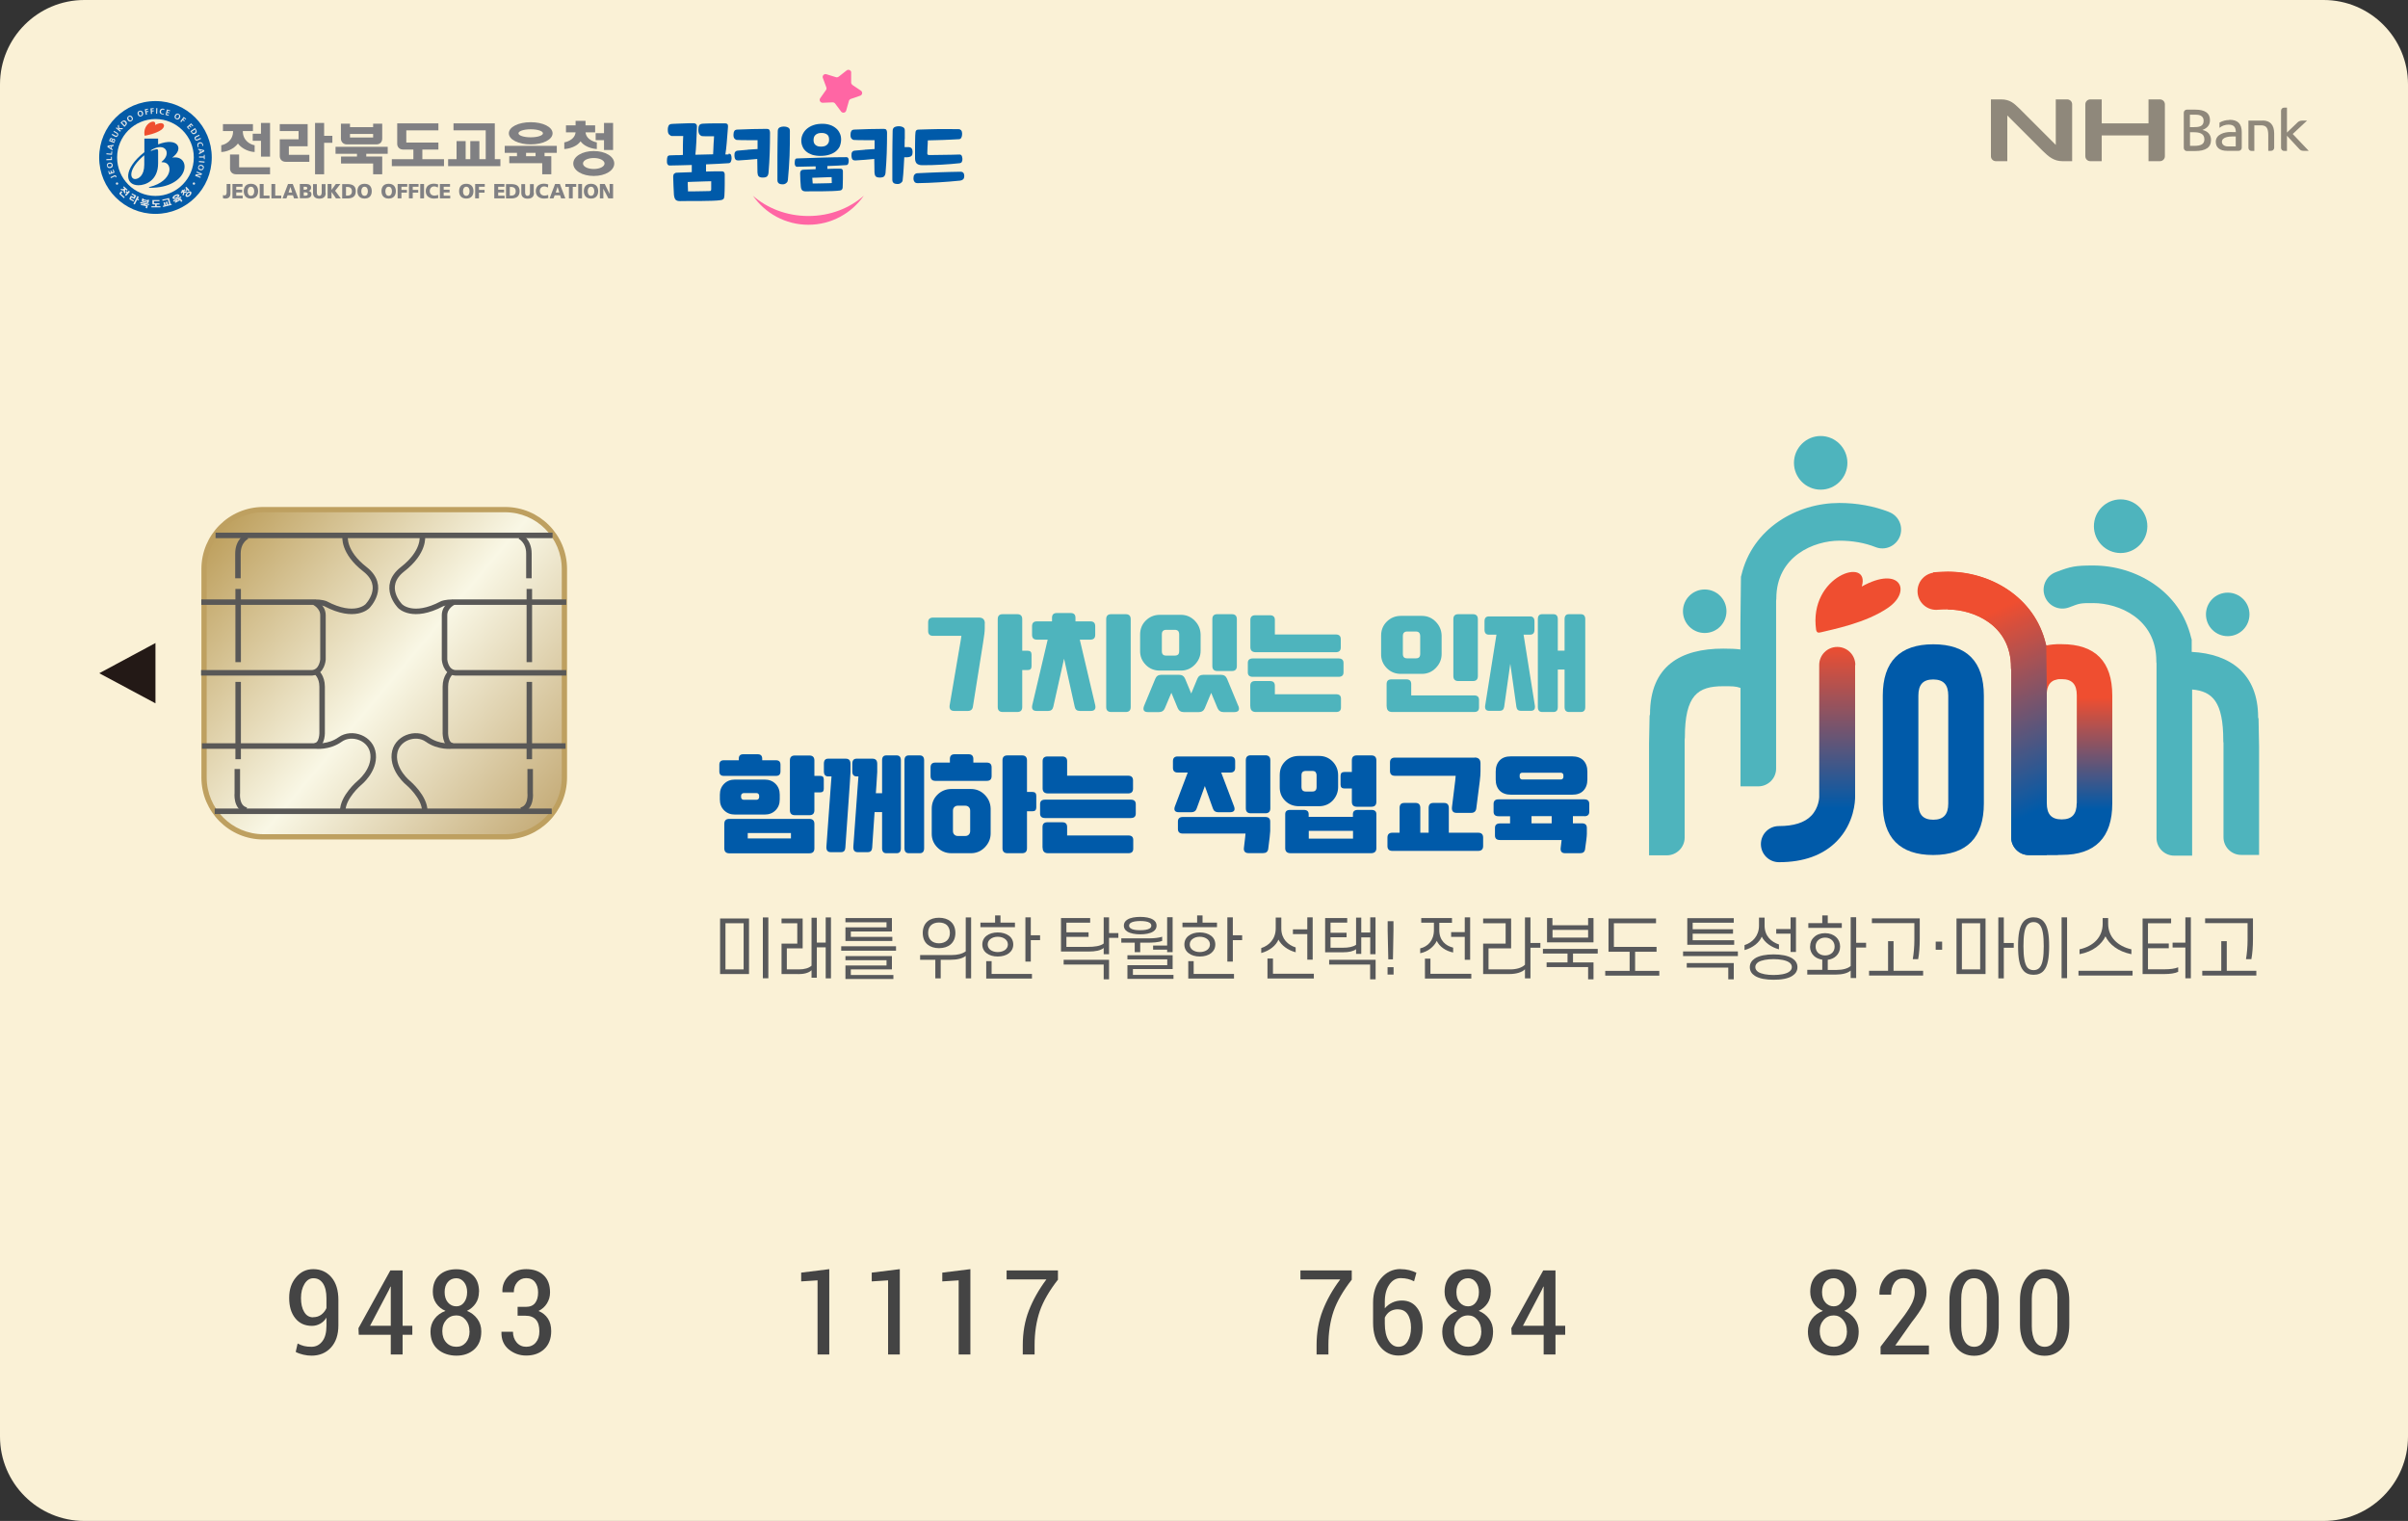 <svg width="114" height="72" viewBox="0 0 114 72" fill="none" xmlns="http://www.w3.org/2000/svg">
<rect x="0" y="0" width="114" height="72" fill="#333333" stroke="none"/>
<g clip-path="url(#clip0_6542_19399)">
<path d="M110.005 0H3.995C1.789 0 0 1.789 0 3.995V68.005C0 70.211 1.789 72 3.995 72H110.005C112.211 72 114 70.211 114 68.005V3.995C114 1.789 112.211 0 110.005 0Z" fill="#FAF1D6"/>
<g opacity="0.5">
<path d="M102.255 4.705H101.715V5.84H99.5V4.705H98.96C98.83 4.705 98.725 4.81 98.725 4.935V7.4C98.725 7.525 98.83 7.63 98.96 7.63H99.5V6.41H101.715V7.63H102.255C102.385 7.63 102.49 7.525 102.49 7.4V4.935C102.49 4.81 102.385 4.705 102.255 4.705ZM97.865 4.705H97.325V6.86L95.62 5.155C95.35 4.895 95.165 4.705 94.73 4.705H94.255V7.4C94.255 7.525 94.36 7.63 94.49 7.63H95.03V5.465L96.72 7.155C96.995 7.425 97.245 7.63 97.645 7.63H98.1V4.935C98.1 4.81 97.995 4.705 97.865 4.705ZM108.54 6.345L109.22 5.71H108.98C108.86 5.71 108.795 5.77 108.74 5.825C108.74 5.825 108.34 6.205 108.27 6.275V5.095H108.135C108.055 5.095 107.99 5.16 107.99 5.24V7C107.99 7.08 108.055 7.145 108.135 7.145H108.27V6.425C108.295 6.45 108.835 7.035 108.835 7.035C108.895 7.1 108.935 7.14 109.055 7.14H109.3C109.3 7.14 108.55 6.35 108.54 6.34V6.345ZM107.115 5.71H106.445V7C106.445 7.08 106.51 7.145 106.59 7.145H106.725V5.935H107.085C107.305 5.95 107.385 6.075 107.385 6.415V7.14H107.52C107.6 7.14 107.665 7.075 107.665 6.995V6.32C107.665 5.915 107.475 5.705 107.12 5.705L107.115 5.71ZM104.275 6.15C104.49 6.065 104.625 5.93 104.625 5.685C104.625 5.355 104.39 5.19 103.925 5.19H103.53C103.45 5.19 103.385 5.255 103.385 5.335V7.005C103.385 7.085 103.45 7.15 103.53 7.15H103.915C104.425 7.15 104.675 6.98 104.675 6.625C104.675 6.365 104.505 6.2 104.275 6.155V6.15ZM103.68 5.43H103.97C104.075 5.43 104.325 5.455 104.325 5.715C104.325 5.995 104.1 6.02 103.825 6.02H103.675V5.43H103.68ZM103.885 6.905H103.68V6.26H103.855C104.09 6.26 104.36 6.3 104.36 6.595C104.36 6.81 104.215 6.905 103.885 6.905ZM105.54 5.68C105.38 5.68 105.225 5.72 105.075 5.805V6.055L105.085 6.045C105.19 5.955 105.35 5.9 105.5 5.9C105.745 5.9 105.845 6.005 105.85 6.255C105.75 6.25 105.675 6.25 105.575 6.25C105.34 6.25 104.9 6.345 104.9 6.71C104.9 6.985 105.09 7.14 105.435 7.14H105.985C106.065 7.14 106.13 7.075 106.13 6.995V6.265C106.13 5.86 105.945 5.67 105.545 5.67L105.54 5.68ZM105.845 6.93H105.45C105.325 6.93 105.19 6.85 105.19 6.715C105.19 6.485 105.535 6.46 105.685 6.46H105.845V6.925V6.93Z" fill="#231F20"/>
</g>
<path d="M14.745 63.755C14.955 63.755 15.125 63.67 15.26 63.495C15.395 63.32 15.455 63.075 15.455 62.76V62.375C15.375 62.505 15.275 62.6 15.155 62.665C15.035 62.73 14.905 62.765 14.77 62.765C14.435 62.765 14.17 62.645 13.98 62.405C13.785 62.165 13.69 61.845 13.69 61.44C13.69 61.035 13.8 60.72 14.015 60.465C14.23 60.21 14.5 60.08 14.83 60.08C15.185 60.08 15.47 60.21 15.69 60.465C15.91 60.72 16.02 61.08 16.02 61.54V62.74C16.02 63.19 15.9 63.54 15.665 63.795C15.43 64.05 15.12 64.175 14.75 64.175C14.625 64.175 14.495 64.16 14.365 64.13C14.235 64.1 14.115 64.06 14 64L14.09 63.6C14.195 63.655 14.295 63.695 14.4 63.72C14.5 63.745 14.62 63.755 14.75 63.755H14.745ZM14.825 62.355C14.975 62.355 15.1 62.315 15.21 62.235C15.315 62.155 15.4 62.05 15.455 61.925V61.46C15.455 61.155 15.4 60.92 15.29 60.755C15.18 60.59 15.03 60.51 14.835 60.51C14.665 60.51 14.525 60.6 14.415 60.78C14.305 60.96 14.25 61.18 14.25 61.45C14.25 61.72 14.3 61.94 14.4 62.105C14.5 62.275 14.64 62.36 14.825 62.36V62.355Z" fill="#444444"/>
<path d="M19.06 62.76H19.52V63.185H19.06V64.12H18.5V63.185H16.985L16.97 62.875L18.48 60.14H19.06V62.76ZM17.52 62.76H18.5V60.905H18.485L18.41 61.07L17.52 62.76Z" fill="#444444"/>
<path d="M22.675 61.155C22.675 61.36 22.625 61.545 22.52 61.7C22.415 61.855 22.275 61.975 22.105 62.055C22.31 62.135 22.475 62.265 22.6 62.435C22.725 62.605 22.785 62.805 22.785 63.03C22.785 63.395 22.675 63.675 22.455 63.875C22.235 64.075 21.95 64.175 21.61 64.175C21.27 64.175 20.955 64.075 20.725 63.875C20.495 63.675 20.38 63.39 20.38 63.03C20.38 62.805 20.445 62.605 20.57 62.435C20.695 62.265 20.87 62.14 21.09 62.055C20.905 61.975 20.76 61.86 20.65 61.7C20.54 61.54 20.49 61.36 20.49 61.155C20.49 60.81 20.595 60.545 20.8 60.36C21.005 60.175 21.275 60.085 21.605 60.085C21.935 60.085 22.18 60.18 22.38 60.36C22.58 60.54 22.68 60.81 22.68 61.155H22.675ZM22.225 63.015C22.225 62.795 22.165 62.62 22.045 62.48C21.925 62.34 21.78 62.27 21.605 62.27C21.415 62.27 21.255 62.34 21.13 62.48C21.005 62.62 20.94 62.795 20.94 63.015C20.94 63.235 21.005 63.42 21.13 63.555C21.255 63.69 21.415 63.755 21.61 63.755C21.79 63.755 21.935 63.69 22.055 63.555C22.17 63.42 22.23 63.24 22.23 63.015H22.225ZM22.115 61.17C22.115 60.975 22.065 60.815 21.97 60.695C21.875 60.575 21.75 60.51 21.605 60.51C21.44 60.51 21.305 60.57 21.205 60.685C21.1 60.805 21.05 60.965 21.05 61.165C21.05 61.365 21.1 61.535 21.205 61.655C21.31 61.78 21.445 61.84 21.605 61.84C21.755 61.84 21.875 61.78 21.97 61.655C22.065 61.53 22.115 61.365 22.115 61.165V61.17Z" fill="#444444"/>
<path d="M24.895 61.865C25.095 61.865 25.24 61.805 25.335 61.68C25.43 61.555 25.475 61.39 25.475 61.185C25.475 60.98 25.425 60.82 25.33 60.695C25.235 60.57 25.095 60.505 24.91 60.505C24.74 60.505 24.6 60.57 24.49 60.695C24.38 60.82 24.325 60.98 24.325 61.175H23.785V61.16C23.77 60.855 23.875 60.6 24.09 60.39C24.305 60.185 24.58 60.08 24.91 60.08C25.255 60.08 25.53 60.175 25.735 60.365C25.94 60.555 26.04 60.83 26.04 61.185C26.04 61.375 25.99 61.545 25.895 61.7C25.8 61.855 25.665 61.975 25.495 62.06C25.69 62.14 25.835 62.26 25.94 62.42C26.045 62.58 26.095 62.78 26.095 63.015C26.095 63.375 25.985 63.66 25.765 63.865C25.545 64.07 25.26 64.17 24.91 64.17C24.595 64.17 24.32 64.07 24.08 63.875C23.845 63.675 23.73 63.405 23.74 63.06V63.045H24.285C24.285 63.245 24.345 63.415 24.46 63.55C24.575 63.685 24.73 63.755 24.91 63.755C25.09 63.755 25.255 63.69 25.365 63.555C25.48 63.42 25.535 63.245 25.535 63.025C25.535 62.775 25.48 62.59 25.37 62.47C25.26 62.35 25.1 62.285 24.885 62.285H24.505V61.865H24.885H24.895Z" fill="#444444"/>
<path d="M39.26 64.12H38.705V60.61L37.93 60.66V60.245L39.26 60.08V64.115V64.12Z" fill="#444444"/>
<path d="M42.599 64.12H42.044V60.61L41.27 60.66V60.245L42.599 60.08V64.115V64.12Z" fill="#444444"/>
<path d="M45.94 64.12H45.385V60.61L44.61 60.66V60.245L45.94 60.08V64.115V64.12Z" fill="#444444"/>
<path d="M50.095 60.565C49.68 61.095 49.39 61.595 49.225 62.07C49.065 62.54 48.98 63.08 48.98 63.685V64.12H48.42V63.685C48.42 63.085 48.515 62.535 48.71 62.035C48.905 61.535 49.18 61.045 49.54 60.565H47.655V60.14H50.085V60.565H50.095Z" fill="#444444"/>
<path d="M64.005 60.565C63.59 61.095 63.3 61.595 63.135 62.07C62.975 62.54 62.89 63.08 62.89 63.685V64.12H62.33V63.685C62.33 63.085 62.425 62.535 62.62 62.035C62.815 61.535 63.09 61.045 63.45 60.565H61.565V60.14H63.995V60.565H64.005Z" fill="#444444"/>
<path d="M66.31 60.08C66.45 60.08 66.58 60.095 66.71 60.125C66.835 60.155 66.95 60.2 67.055 60.25L66.945 60.655C66.85 60.605 66.755 60.57 66.655 60.545C66.555 60.52 66.44 60.505 66.31 60.505C66.09 60.505 65.91 60.61 65.77 60.815C65.63 61.02 65.56 61.29 65.56 61.625V61.935C65.655 61.82 65.775 61.73 65.91 61.665C66.045 61.6 66.2 61.565 66.365 61.565C66.675 61.565 66.915 61.68 67.09 61.915C67.265 62.145 67.35 62.455 67.35 62.845C67.35 63.235 67.245 63.56 67.035 63.805C66.825 64.05 66.545 64.17 66.205 64.17C65.865 64.17 65.57 64.03 65.345 63.755C65.12 63.48 65.005 63.1 65.005 62.62V61.665C65.005 61.195 65.13 60.815 65.375 60.52C65.625 60.225 65.935 60.075 66.305 60.075L66.31 60.08ZM66.185 61.98C66.035 61.98 65.91 62.015 65.8 62.085C65.695 62.155 65.615 62.255 65.56 62.375V62.655C65.56 62.995 65.62 63.265 65.74 63.46C65.86 63.655 66.015 63.755 66.205 63.755C66.395 63.755 66.535 63.67 66.64 63.5C66.745 63.33 66.8 63.11 66.8 62.85C66.8 62.59 66.745 62.37 66.64 62.215C66.535 62.06 66.385 61.985 66.19 61.985L66.185 61.98Z" fill="#444444"/>
<path d="M70.575 61.155C70.575 61.36 70.525 61.545 70.42 61.7C70.315 61.855 70.175 61.975 70.005 62.055C70.21 62.135 70.375 62.265 70.5 62.435C70.625 62.605 70.685 62.805 70.685 63.03C70.685 63.395 70.575 63.675 70.355 63.875C70.135 64.075 69.85 64.175 69.51 64.175C69.17 64.175 68.855 64.075 68.625 63.875C68.395 63.675 68.28 63.39 68.28 63.03C68.28 62.805 68.345 62.605 68.47 62.435C68.595 62.265 68.77 62.14 68.99 62.055C68.805 61.975 68.66 61.86 68.55 61.7C68.445 61.54 68.39 61.36 68.39 61.155C68.39 60.81 68.495 60.545 68.7 60.36C68.905 60.175 69.175 60.085 69.505 60.085C69.835 60.085 70.08 60.18 70.28 60.36C70.48 60.545 70.58 60.81 70.58 61.155H70.575ZM70.125 63.015C70.125 62.795 70.065 62.62 69.945 62.48C69.825 62.34 69.68 62.27 69.505 62.27C69.315 62.27 69.155 62.34 69.03 62.48C68.905 62.62 68.84 62.795 68.84 63.015C68.84 63.235 68.905 63.42 69.03 63.555C69.155 63.69 69.315 63.755 69.51 63.755C69.69 63.755 69.835 63.69 69.955 63.555C70.07 63.42 70.13 63.24 70.13 63.015H70.125ZM70.015 61.17C70.015 60.975 69.965 60.815 69.87 60.695C69.775 60.575 69.65 60.51 69.505 60.51C69.34 60.51 69.205 60.57 69.105 60.685C69.005 60.8 68.95 60.965 68.95 61.165C68.95 61.365 69 61.535 69.105 61.655C69.21 61.78 69.345 61.84 69.505 61.84C69.655 61.84 69.775 61.78 69.87 61.655C69.965 61.53 70.015 61.365 70.015 61.165V61.17Z" fill="#444444"/>
<path d="M73.64 62.76H74.1V63.185H73.64V64.12H73.08V63.185H71.565L71.55 62.875L73.06 60.14H73.64V62.76ZM72.1 62.76H73.08V60.905H73.065L72.99 61.07L72.1 62.76Z" fill="#444444"/>
<path d="M87.885 61.155C87.885 61.36 87.835 61.545 87.73 61.7C87.625 61.855 87.485 61.975 87.315 62.055C87.52 62.135 87.685 62.265 87.81 62.435C87.935 62.605 87.995 62.805 87.995 63.03C87.995 63.395 87.885 63.675 87.665 63.875C87.445 64.075 87.16 64.175 86.82 64.175C86.48 64.175 86.165 64.075 85.935 63.875C85.705 63.675 85.59 63.39 85.59 63.03C85.59 62.805 85.655 62.605 85.78 62.435C85.905 62.265 86.08 62.14 86.3 62.055C86.115 61.975 85.97 61.86 85.86 61.7C85.755 61.54 85.7 61.36 85.7 61.155C85.7 60.81 85.805 60.545 86.01 60.36C86.215 60.175 86.485 60.085 86.815 60.085C87.145 60.085 87.39 60.18 87.59 60.36C87.79 60.545 87.89 60.81 87.89 61.155H87.885ZM87.435 63.015C87.435 62.795 87.375 62.62 87.255 62.48C87.135 62.34 86.99 62.27 86.815 62.27C86.625 62.27 86.465 62.34 86.34 62.48C86.215 62.62 86.15 62.795 86.15 63.015C86.15 63.235 86.215 63.42 86.34 63.555C86.465 63.69 86.625 63.755 86.82 63.755C87 63.755 87.145 63.69 87.265 63.555C87.38 63.42 87.44 63.24 87.44 63.015H87.435ZM87.325 61.17C87.325 60.975 87.275 60.815 87.18 60.695C87.085 60.575 86.96 60.51 86.815 60.51C86.65 60.51 86.515 60.57 86.415 60.685C86.315 60.8 86.26 60.965 86.26 61.165C86.26 61.365 86.31 61.535 86.415 61.655C86.52 61.78 86.655 61.84 86.815 61.84C86.965 61.84 87.085 61.78 87.18 61.655C87.275 61.53 87.325 61.365 87.325 61.165V61.17Z" fill="#444444"/>
<path d="M91.325 64.12H89.03V63.75L90.155 62.275C90.34 62.02 90.465 61.81 90.54 61.645C90.61 61.48 90.65 61.325 90.65 61.17C90.65 60.97 90.605 60.805 90.52 60.685C90.435 60.565 90.3 60.505 90.13 60.505C89.935 60.505 89.79 60.58 89.685 60.725C89.58 60.875 89.53 61.06 89.53 61.29H88.985L88.975 61.275C88.97 60.94 89.07 60.66 89.28 60.43C89.49 60.2 89.77 60.085 90.125 60.085C90.48 60.085 90.73 60.185 90.92 60.38C91.11 60.575 91.205 60.84 91.205 61.175C91.205 61.4 91.145 61.615 91.03 61.825C90.915 62.035 90.74 62.295 90.5 62.595L89.725 63.695H91.32V64.115L91.325 64.12Z" fill="#444444"/>
<path d="M94.625 62.705C94.625 63.16 94.52 63.52 94.305 63.785C94.09 64.05 93.81 64.18 93.46 64.18C93.11 64.18 92.82 64.05 92.61 63.785C92.4 63.52 92.29 63.16 92.29 62.705V61.56C92.29 61.11 92.395 60.75 92.605 60.485C92.815 60.22 93.1 60.085 93.455 60.085C93.81 60.085 94.095 60.22 94.305 60.485C94.515 60.75 94.625 61.11 94.625 61.565V62.71V62.705ZM94.065 61.48C94.065 61.18 94.01 60.945 93.905 60.77C93.8 60.595 93.65 60.51 93.455 60.51C93.26 60.51 93.115 60.595 93.01 60.77C92.905 60.945 92.85 61.18 92.85 61.48V62.78C92.85 63.08 92.905 63.32 93.01 63.495C93.115 63.67 93.265 63.755 93.46 63.755C93.655 63.755 93.8 63.67 93.905 63.495C94.01 63.32 94.06 63.085 94.06 62.78V61.48H94.065Z" fill="#444444"/>
<path d="M97.965 62.705C97.965 63.16 97.86 63.52 97.645 63.785C97.43 64.05 97.15 64.18 96.8 64.18C96.45 64.18 96.16 64.05 95.95 63.785C95.74 63.52 95.63 63.16 95.63 62.705V61.56C95.63 61.11 95.735 60.75 95.945 60.485C96.155 60.22 96.44 60.085 96.795 60.085C97.15 60.085 97.435 60.22 97.645 60.485C97.855 60.75 97.965 61.11 97.965 61.565V62.71V62.705ZM97.405 61.48C97.405 61.18 97.35 60.945 97.245 60.77C97.14 60.595 96.99 60.51 96.795 60.51C96.6 60.51 96.455 60.595 96.35 60.77C96.245 60.945 96.19 61.18 96.19 61.48V62.78C96.19 63.08 96.245 63.32 96.35 63.495C96.455 63.67 96.605 63.755 96.8 63.755C96.995 63.755 97.14 63.67 97.245 63.495C97.35 63.32 97.4 63.085 97.4 62.78V61.48H97.405Z" fill="#444444"/>
<path d="M35.46 46.11H34.09V43.48H35.46V46.11ZM35.205 45.89V43.705H34.345V45.89H35.205ZM36.375 43.43V46.31H36.115V43.43H36.375Z" fill="#58595B"/>
<path d="M37.78 46.11H37V44.67H37.745V43.705H37V43.48H38V44.895H37.25V45.89H37.825C38.085 45.89 38.29 45.83 38.42 45.715V43.445H38.67V44.62H39.09V43.43H39.34V46.315H39.09V44.845H38.67V46.285H38.42V45.93C38.29 46.055 38.07 46.115 37.78 46.115V46.11Z" fill="#58595B"/>
<path d="M39.825 45.005V44.795H42.42V45.005H39.825ZM40.28 44.095V44.35H42.245V44.545H40.025V43.9H41.97V43.66H40.025V43.46H42.225V44.095H40.28ZM40.28 45.895V46.155H42.295V46.345H40.025V45.705H41.97V45.455H40.025V45.26H42.225V45.89H40.28V45.895Z" fill="#58595B"/>
<path d="M44.535 45.435V46.315H44.28V45.435H43.56V45.21H45.065C45.325 45.21 45.56 45.155 45.72 45.035V43.43H45.975V46.315H45.72V45.25C45.575 45.37 45.32 45.435 45 45.435H44.535ZM43.685 44.165C43.685 43.925 43.77 43.735 43.915 43.615C44.05 43.5 44.235 43.445 44.455 43.445C44.675 43.445 44.865 43.505 44.995 43.615C45.145 43.735 45.23 43.925 45.23 44.165C45.23 44.405 45.145 44.59 44.995 44.715C44.865 44.825 44.675 44.885 44.455 44.885C44.235 44.885 44.05 44.825 43.915 44.715C43.765 44.595 43.685 44.4 43.685 44.165ZM43.94 44.165C43.94 44.32 43.99 44.44 44.08 44.525C44.17 44.61 44.3 44.655 44.455 44.655C44.61 44.655 44.74 44.605 44.83 44.525C44.92 44.44 44.97 44.32 44.97 44.165C44.97 44.01 44.92 43.885 44.83 43.795C44.74 43.715 44.615 43.67 44.455 43.67C44.295 43.67 44.17 43.715 44.08 43.795C43.99 43.88 43.94 44 43.94 44.165Z" fill="#58595B"/>
<path d="M46.415 43.89V43.675H47.11V43.335H47.365V43.675H48.05V43.89H46.415ZM46.505 44.71C46.505 44.535 46.58 44.39 46.71 44.295C46.84 44.195 47.025 44.14 47.235 44.14C47.445 44.14 47.63 44.195 47.765 44.295C47.895 44.39 47.97 44.535 47.97 44.71C47.97 44.885 47.895 45.025 47.765 45.125C47.635 45.225 47.45 45.28 47.235 45.28C47.02 45.28 46.84 45.225 46.71 45.125C46.58 45.03 46.505 44.885 46.505 44.71ZM46.945 45.5V46.105H48.855V46.325H46.69V45.5H46.945ZM46.76 44.71C46.76 44.815 46.805 44.895 46.88 44.96C46.97 45.03 47.095 45.07 47.235 45.07C47.375 45.07 47.505 45.03 47.595 44.96C47.67 44.895 47.715 44.815 47.715 44.71C47.715 44.605 47.67 44.525 47.595 44.46C47.505 44.385 47.375 44.345 47.235 44.345C47.095 44.345 46.97 44.385 46.88 44.46C46.805 44.52 46.76 44.605 46.76 44.71ZM48.8 43.425V44.275H49.24V44.505H48.8V45.52H48.545V43.425H48.8Z" fill="#58595B"/>
<path d="M50.486 44.135H51.535V44.35H50.486V44.825H51.471C51.836 44.825 52.09 44.785 52.251 44.665V43.425H52.505V44.17H52.946V44.395H52.505V45.17H52.251V44.875C52.105 44.995 51.865 45.045 51.535 45.045H50.23V43.46H51.611V43.68H50.486V44.14V44.135ZM50.355 45.435H52.505V46.36H52.251V45.66H50.355V45.435Z" fill="#58595B"/>
<path d="M53.98 44.625V45.075H53.72V44.625H53.085V44.42H54.425C54.635 44.42 54.86 44.395 55.02 44.345V44.54C54.835 44.615 54.565 44.625 54.29 44.625H53.985H53.98ZM53.205 43.82C53.205 43.69 53.27 43.595 53.37 43.535C53.515 43.44 53.745 43.405 53.98 43.405C54.215 43.405 54.44 43.44 54.59 43.535C54.695 43.6 54.755 43.695 54.755 43.82C54.755 43.94 54.695 44.035 54.59 44.1C54.44 44.195 54.215 44.23 53.98 44.23C53.745 44.23 53.515 44.19 53.37 44.1C53.265 44.035 53.205 43.94 53.205 43.82ZM53.635 46.15H55.555V46.34H53.375V45.69H55.26V45.415H53.375V45.22H55.515V45.875H53.635V46.15ZM53.455 43.82C53.455 43.875 53.48 43.92 53.535 43.95C53.63 44.02 53.8 44.035 53.98 44.035C54.16 44.035 54.335 44.015 54.43 43.95C54.48 43.92 54.505 43.875 54.505 43.82C54.505 43.765 54.48 43.72 54.43 43.685C54.335 43.62 54.16 43.6 53.98 43.6C53.8 43.6 53.625 43.625 53.535 43.685C53.48 43.72 53.455 43.765 53.455 43.82ZM55.515 45.075H55.255V44.955H54.59V44.76H55.255V43.42H55.515V45.075Z" fill="#58595B"/>
<path d="M55.98 43.89V43.675H56.675V43.335H56.931V43.675H57.615V43.89H55.98ZM56.071 44.71C56.071 44.535 56.145 44.39 56.276 44.295C56.406 44.195 56.59 44.14 56.8 44.14C57.011 44.14 57.196 44.195 57.331 44.295C57.461 44.39 57.535 44.535 57.535 44.71C57.535 44.885 57.461 45.025 57.331 45.125C57.2 45.225 57.016 45.28 56.8 45.28C56.586 45.28 56.406 45.225 56.276 45.125C56.145 45.03 56.071 44.885 56.071 44.71ZM56.511 45.5V46.105H58.42V46.325H56.255V45.5H56.511ZM56.325 44.71C56.325 44.815 56.37 44.895 56.446 44.96C56.535 45.03 56.66 45.07 56.8 45.07C56.941 45.07 57.071 45.03 57.16 44.96C57.236 44.895 57.281 44.815 57.281 44.71C57.281 44.605 57.236 44.525 57.16 44.46C57.071 44.385 56.941 44.345 56.8 44.345C56.66 44.345 56.535 44.385 56.446 44.46C56.37 44.52 56.325 44.605 56.325 44.71ZM58.365 43.425V44.275H58.806V44.505H58.365V45.52H58.105V43.425H58.365Z" fill="#58595B"/>
<path d="M60.66 43.44V43.955C60.66 44.45 60.975 44.735 61.34 44.85V45.08C60.965 44.98 60.66 44.75 60.525 44.48C60.415 44.755 60.105 45.01 59.71 45.115V44.88C60.09 44.76 60.395 44.44 60.395 43.95V43.435H60.655L60.66 43.44ZM62.2 46.32H60.005V45.375H60.265V46.095H62.2V46.315V46.32ZM62.145 45.43H61.89V44.22H61.21V43.995H61.89V43.425H62.145V45.435V45.43Z" fill="#58595B"/>
<path d="M62.99 44.155H63.75V44.37H62.99V44.865H63.555C63.85 44.865 64.055 44.825 64.2 44.725V43.44H64.445V44.145H64.87V43.425H65.12V45.17H64.87V44.375H64.445V45.155H64.2V44.935C64.07 45.03 63.87 45.08 63.58 45.08H62.735V43.46H63.78V43.675H62.99V44.155ZM64.865 46.36V45.66H62.925V45.435H65.125V46.36H64.865Z" fill="#58595B"/>
<path d="M65.975 46.135H65.69V45.785H65.975V46.135ZM65.945 45.415H65.725L65.695 44.05V43.61H65.97V44.05L65.945 45.415Z" fill="#58595B"/>
<path d="M67.28 43.46H68.74V43.685H68.14V44.035C68.14 44.525 68.445 44.775 68.795 44.86V45.09C68.445 45.02 68.15 44.815 68.02 44.54C67.89 44.815 67.59 45.06 67.235 45.125V44.895C67.59 44.815 67.885 44.525 67.885 44.03V43.68H67.285V43.455L67.28 43.46ZM69.655 46.325H67.46V45.38H67.72V46.1H69.655V46.32V46.325ZM69.6 45.435H69.345V44.35H68.7V44.125H69.345V43.425H69.6V45.435Z" fill="#58595B"/>
<path d="M71.455 46.11H70.215V44.67H71.28V43.705H70.215V43.48H71.54V44.895H70.47V45.89H71.495C71.79 45.89 72.045 45.815 72.195 45.67V43.43H72.455V44.64H72.925V44.865H72.455V46.315H72.195V45.885C72.055 46.03 71.775 46.11 71.455 46.11Z" fill="#58595B"/>
<path d="M73.045 45.14V44.92H75.64V45.14H74.47V45.56H75.44V46.36H75.185V45.78H73.22V45.56H74.21V45.14H73.045ZM73.5 43.8H75.185V43.46H75.44V44.61H73.24V43.46H73.495V43.8H73.5ZM75.185 44.385V44.02H73.5V44.385H75.185Z" fill="#58595B"/>
<path d="M78.395 43.705H76.405V44.825H78.425V45.055H77.41V45.96H78.555V46.185H75.995V45.96H77.15V45.055H76.15V43.48H78.4V43.705H78.395Z" fill="#58595B"/>
<path d="M79.68 45.26V45.04H82.275V45.26H79.68ZM81.82 46.36V45.805H79.855V45.59H82.08V46.36H81.825H81.82ZM80.135 44.195V44.51H82.1V44.725H79.88V43.465H82.08V43.68H80.135V43.99H82.045V44.2H80.135V44.195Z" fill="#58595B"/>
<path d="M83.54 43.44V43.815C83.54 44.31 83.855 44.59 84.22 44.71V44.94C83.845 44.84 83.54 44.61 83.405 44.34C83.295 44.615 82.985 44.87 82.59 44.975V44.74C82.97 44.62 83.275 44.3 83.275 43.815V43.44H83.535H83.54ZM83.965 46.38C83.615 46.38 83.29 46.33 83.08 46.195C82.93 46.1 82.84 45.965 82.84 45.785C82.84 45.605 82.93 45.47 83.08 45.37C83.29 45.235 83.615 45.18 83.965 45.18C84.315 45.18 84.645 45.235 84.855 45.37C85 45.465 85.095 45.6 85.095 45.785C85.095 45.97 85 46.1 84.855 46.195C84.645 46.335 84.315 46.38 83.965 46.38ZM83.965 45.405C83.665 45.405 83.395 45.45 83.235 45.55C83.15 45.61 83.1 45.685 83.1 45.78C83.1 45.875 83.15 45.95 83.235 46.01C83.395 46.11 83.665 46.155 83.965 46.155C84.265 46.155 84.54 46.11 84.69 46.01C84.78 45.95 84.83 45.875 84.83 45.78C84.83 45.685 84.78 45.605 84.69 45.55C84.535 45.45 84.26 45.405 83.965 45.405ZM85.025 45.065H84.77V44.2H84.09V43.98H84.77V43.425H85.025V45.065Z" fill="#58595B"/>
<path d="M85.695 44.81C85.695 44.625 85.76 44.47 85.885 44.36C86.005 44.24 86.19 44.175 86.405 44.175C86.62 44.175 86.8 44.245 86.925 44.36C87.045 44.47 87.115 44.625 87.115 44.81C87.115 44.995 87.045 45.15 86.925 45.26C86.825 45.355 86.69 45.415 86.53 45.435V45.915H86.95C87.235 45.915 87.48 45.85 87.615 45.73V43.42H87.875V44.63H88.345V44.855H87.875V46.3H87.615V45.945C87.475 46.07 87.22 46.135 86.91 46.135H85.56V45.91H86.27V45.43C86.11 45.405 85.975 45.345 85.88 45.255C85.76 45.145 85.69 44.99 85.69 44.805L85.695 44.81ZM86.53 43.335V43.7H87.195V43.925H85.61V43.7H86.27V43.335H86.53ZM85.955 44.81C85.955 44.925 85.995 45.025 86.07 45.105C86.15 45.18 86.265 45.23 86.405 45.23C86.545 45.23 86.66 45.18 86.74 45.105C86.815 45.03 86.855 44.93 86.855 44.81C86.855 44.69 86.815 44.59 86.74 44.515C86.66 44.435 86.545 44.385 86.405 44.385C86.265 44.385 86.15 44.435 86.07 44.515C85.995 44.59 85.955 44.69 85.955 44.81Z" fill="#58595B"/>
<path d="M88.485 46.18V45.955H89.385V44.555H89.645V45.955H91.045V46.18H88.485ZM90.63 44.505V43.7H88.62V43.475H90.885V44.46C90.885 44.79 90.86 45.15 90.81 45.405H90.555C90.6 45.155 90.63 44.81 90.63 44.51V44.505Z" fill="#58595B"/>
<path d="M91.945 44.575V44.96H91.64V44.575H91.945Z" fill="#58595B"/>
<path d="M94 46.11H92.625V43.48H94V46.11ZM93.745 45.89V43.705H92.88V45.89H93.745ZM94.865 43.43V44.64H95.335V44.865H94.865V46.315H94.605V43.43H94.865Z" fill="#58595B"/>
<path d="M95.54 44.79C95.54 44.25 95.605 43.85 95.795 43.63C95.905 43.5 96.07 43.425 96.275 43.425C96.48 43.425 96.64 43.495 96.755 43.63C96.95 43.85 97.01 44.25 97.01 44.79C97.01 45.33 96.95 45.73 96.755 45.95C96.64 46.085 96.475 46.145 96.275 46.145C96.075 46.145 95.91 46.085 95.795 45.95C95.6 45.73 95.54 45.33 95.54 44.79ZM96.755 44.79C96.755 44.3 96.71 43.95 96.565 43.78C96.495 43.695 96.4 43.65 96.275 43.65C96.15 43.65 96.055 43.695 95.98 43.78C95.84 43.95 95.795 44.3 95.795 44.79C95.795 45.28 95.845 45.63 95.98 45.8C96.055 45.885 96.155 45.925 96.275 45.925C96.395 45.925 96.495 45.885 96.565 45.8C96.71 45.63 96.755 45.275 96.755 44.79ZM97.86 43.425V46.305H97.6V43.425H97.86Z" fill="#58595B"/>
<path d="M98.4 46.18V45.955H100.96V46.18H98.4ZM99.68 44.32C99.5 44.7 99.1 45.045 98.45 45.17V44.94C99.115 44.79 99.545 44.36 99.545 43.73V43.46H99.805V43.73C99.805 44.36 100.255 44.795 100.905 44.94V45.17C100.26 45.04 99.855 44.7 99.675 44.32H99.68Z" fill="#58595B"/>
<path d="M101.69 44.665H102.675V44.89H101.69V45.885H102.485C102.725 45.885 102.96 45.86 103.12 45.79V46.005C102.965 46.08 102.725 46.11 102.475 46.11H101.435V43.48H102.785V43.705H101.69V44.67V44.665ZM103.72 43.425V46.31H103.46V44.855H102.855V44.625H103.46V43.425H103.72Z" fill="#58595B"/>
<path d="M104.26 46.18V45.955H105.16V44.555H105.42V45.955H106.82V46.18H104.26ZM106.405 44.505V43.7H104.395V43.475H106.66V44.46C106.66 44.79 106.635 45.15 106.585 45.405H106.33C106.375 45.155 106.405 44.81 106.405 44.51V44.505Z" fill="#58595B"/>
<path d="M46.62 29.51V29.755C46.62 29.88 46.595 30.105 46.54 30.435L46.06 33.45C46.04 33.585 45.96 33.655 45.82 33.655H45.175C45.005 33.655 44.93 33.56 44.96 33.38L45.48 30.33C45.495 30.25 45.505 30.17 45.515 30.1H44.175C44.02 30.1 43.94 30.025 43.94 29.87V29.465C43.94 29.31 44.02 29.235 44.175 29.235H46.345C46.53 29.235 46.625 29.33 46.625 29.515L46.62 29.51ZM48.655 31.72H48.395V33.47C48.395 33.63 48.315 33.705 48.16 33.705H47.47C47.315 33.705 47.235 33.625 47.235 33.47V29.31C47.235 29.15 47.315 29.075 47.47 29.075H48.16C48.315 29.075 48.395 29.155 48.395 29.31V30.805H48.655C48.775 30.805 48.835 30.865 48.835 30.985V31.54C48.835 31.66 48.775 31.72 48.655 31.72Z" fill="#4EB4BD"/>
<path d="M50.88 33.46L50.375 31.18L49.865 33.46C49.835 33.59 49.755 33.655 49.625 33.655H49.08C48.9 33.655 48.83 33.565 48.87 33.38L49.6 30.28H49.09C48.935 30.28 48.86 30.205 48.86 30.05V29.645C48.86 29.49 48.935 29.415 49.09 29.415H49.805V29.245C49.805 29.095 49.88 29.02 50.03 29.02H50.69C50.84 29.02 50.915 29.095 50.915 29.245V29.415H51.62C51.775 29.415 51.85 29.49 51.85 29.645V30.05C51.85 30.205 51.775 30.28 51.62 30.28H51.12L51.85 33.38C51.89 33.56 51.82 33.655 51.64 33.655H51.12C50.985 33.655 50.905 33.59 50.88 33.46ZM53.53 29.31V33.47C53.53 33.63 53.45 33.705 53.295 33.705H52.605C52.45 33.705 52.37 33.625 52.37 33.47V29.31C52.37 29.15 52.45 29.075 52.605 29.075H53.295C53.45 29.075 53.53 29.155 53.53 29.31Z" fill="#4EB4BD"/>
<path d="M53.975 30.805V30.045C53.975 29.78 54.06 29.56 54.24 29.38C54.42 29.2 54.645 29.105 54.91 29.105H55.905C56.165 29.105 56.385 29.2 56.565 29.385C56.745 29.57 56.835 29.79 56.84 30.045V30.805C56.84 31.06 56.745 31.28 56.565 31.465C56.385 31.65 56.165 31.745 55.905 31.745H54.91C54.645 31.745 54.42 31.655 54.24 31.47C54.06 31.285 53.97 31.065 53.975 30.805ZM58.625 33.41C58.7 33.605 58.64 33.705 58.44 33.71H57.925C57.79 33.71 57.695 33.645 57.64 33.52L57.34 32.8L57.04 33.52C56.99 33.645 56.895 33.71 56.755 33.71H56.04C55.905 33.71 55.81 33.645 55.755 33.52L55.455 32.795L55.15 33.52C55.1 33.645 55.005 33.71 54.865 33.71H54.35C54.15 33.71 54.09 33.605 54.165 33.41L54.695 32.13C54.745 32.005 54.84 31.945 54.975 31.945H55.825C55.96 31.945 56.05 32.005 56.105 32.13L56.395 32.83L56.685 32.13C56.735 32.005 56.83 31.945 56.965 31.945H57.81C57.945 31.945 58.035 32.005 58.09 32.13L58.62 33.41H58.625ZM55.005 30.825C55.005 30.895 55.02 30.95 55.055 30.985C55.09 31.02 55.14 31.035 55.21 31.035H55.62C55.69 31.035 55.74 31.015 55.775 30.985C55.81 30.95 55.825 30.895 55.825 30.825V30.03C55.825 29.96 55.805 29.905 55.775 29.87C55.74 29.835 55.69 29.815 55.62 29.815H55.21C55.14 29.815 55.09 29.835 55.055 29.87C55.02 29.905 55.005 29.96 55.005 30.03V30.825ZM58.555 29.31V31.53C58.555 31.69 58.475 31.765 58.32 31.765H57.63C57.475 31.765 57.395 31.685 57.395 31.53V29.31C57.395 29.15 57.475 29.075 57.63 29.075H58.32C58.475 29.075 58.555 29.155 58.555 29.31Z" fill="#4EB4BD"/>
<path d="M63.37 32.04H59.31C59.155 32.04 59.075 31.97 59.075 31.83V31.38C59.075 31.24 59.155 31.17 59.31 31.17H63.37C63.525 31.17 63.605 31.24 63.605 31.38V31.83C63.605 31.97 63.525 32.04 63.37 32.04ZM59.19 33.44V32.465C59.19 32.315 59.265 32.24 59.42 32.24H60.125C60.28 32.24 60.355 32.315 60.355 32.465V32.865H63.255C63.41 32.865 63.485 32.935 63.485 33.08V33.49C63.485 33.635 63.41 33.705 63.255 33.705H59.455C59.28 33.705 59.195 33.615 59.195 33.44H59.19ZM59.195 30.625V29.345C59.195 29.2 59.275 29.125 59.43 29.125H60.12C60.275 29.125 60.355 29.2 60.355 29.345V30.035H63.24C63.395 30.035 63.475 30.11 63.475 30.255V30.655C63.475 30.8 63.395 30.875 63.24 30.875H59.455C59.28 30.875 59.195 30.795 59.195 30.63V30.625Z" fill="#4EB4BD"/>
<path d="M65.385 30.96V30.095C65.385 29.83 65.47 29.61 65.65 29.43C65.83 29.25 66.055 29.155 66.32 29.155H67.315C67.575 29.155 67.795 29.25 67.975 29.435C68.155 29.62 68.245 29.84 68.25 30.095V30.96C68.25 31.215 68.155 31.435 67.975 31.62C67.795 31.805 67.575 31.9 67.315 31.9H66.32C66.055 31.9 65.83 31.81 65.65 31.625C65.47 31.44 65.38 31.22 65.385 30.96ZM65.645 33.445V32.385C65.645 32.235 65.72 32.16 65.875 32.16H66.58C66.735 32.16 66.81 32.235 66.81 32.385V32.92H69.79C69.945 32.92 70.02 32.99 70.02 33.135V33.49C70.02 33.635 69.945 33.705 69.79 33.705H65.91C65.735 33.705 65.65 33.615 65.65 33.44L65.645 33.445ZM66.415 30.955C66.415 31.025 66.43 31.08 66.465 31.115C66.5 31.15 66.55 31.165 66.62 31.165H67.03C67.1 31.165 67.15 31.15 67.185 31.115C67.22 31.08 67.235 31.025 67.235 30.955V30.11C67.235 30.04 67.215 29.985 67.185 29.95C67.155 29.915 67.1 29.895 67.03 29.895H66.62C66.55 29.895 66.5 29.915 66.465 29.95C66.43 29.985 66.415 30.04 66.415 30.11V30.955ZM69.965 29.31V32.005C69.965 32.165 69.885 32.24 69.73 32.24H69.04C68.885 32.24 68.805 32.16 68.805 32.005V29.31C68.805 29.15 68.885 29.075 69.04 29.075H69.73C69.885 29.075 69.965 29.155 69.965 29.31Z" fill="#4EB4BD"/>
<path d="M72.435 29.18C72.575 29.18 72.645 29.26 72.645 29.415V29.81C72.645 29.97 72.575 30.045 72.435 30.045H72.13L72.665 33.41C72.685 33.57 72.62 33.65 72.47 33.65H72C71.88 33.65 71.81 33.59 71.79 33.465L71.5 31.42L71.21 33.465C71.19 33.585 71.125 33.65 71 33.65H70.505C70.355 33.65 70.29 33.57 70.31 33.41L70.845 30.045H70.49C70.35 30.045 70.28 29.965 70.28 29.81V29.415C70.28 29.255 70.35 29.18 70.49 29.18H72.43H72.435ZM75.05 29.31V33.47C75.05 33.63 74.98 33.705 74.835 33.705H74.28C74.14 33.705 74.07 33.625 74.07 33.47V31.695H73.75V33.47C73.75 33.63 73.68 33.705 73.54 33.705H73.01C72.875 33.705 72.805 33.625 72.805 33.47V29.31C72.805 29.15 72.875 29.075 73.01 29.075H73.54C73.68 29.075 73.75 29.155 73.75 29.31V30.8H74.07V29.31C74.07 29.15 74.14 29.075 74.28 29.075H74.835C74.98 29.075 75.05 29.155 75.05 29.31Z" fill="#4EB4BD"/>
<path d="M36.735 36.73H34.27C34.125 36.73 34.055 36.66 34.055 36.515V36.205C34.055 36.06 34.125 35.99 34.27 35.99H34.975V35.92C34.975 35.775 35.045 35.705 35.19 35.705H35.87C36.015 35.705 36.085 35.775 36.085 35.92V35.99H36.735C36.88 35.99 36.95 36.06 36.95 36.205V36.515C36.95 36.66 36.88 36.73 36.735 36.73ZM34.08 37.62C34.08 37.41 34.145 37.24 34.28 37.105C34.415 36.97 34.585 36.905 34.79 36.905H36.205C36.41 36.905 36.58 36.97 36.715 37.105C36.85 37.24 36.915 37.41 36.915 37.62V37.845C36.915 38.055 36.85 38.225 36.715 38.36C36.58 38.495 36.41 38.56 36.205 38.56H34.79C34.585 38.56 34.415 38.495 34.28 38.36C34.145 38.225 34.08 38.055 34.08 37.845V37.62ZM38.315 40.395H34.53C34.37 40.395 34.29 40.315 34.29 40.16V39C34.29 38.84 34.37 38.765 34.53 38.765H38.315C38.475 38.765 38.555 38.845 38.555 39V40.16C38.555 40.32 38.475 40.395 38.315 40.395ZM35.82 37.545H35.205C35.175 37.545 35.145 37.555 35.12 37.58C35.095 37.605 35.085 37.635 35.085 37.665V37.74C35.085 37.77 35.095 37.8 35.12 37.825C35.145 37.85 35.17 37.86 35.205 37.86H35.82C35.85 37.86 35.88 37.85 35.905 37.825C35.93 37.8 35.94 37.77 35.94 37.74V37.665C35.94 37.635 35.93 37.605 35.905 37.58C35.88 37.555 35.855 37.545 35.82 37.545ZM37.445 39.435H35.4V39.69H37.445V39.435ZM38.555 36V36.73H38.835C38.945 36.73 39 36.785 39 36.895V37.345C39 37.455 38.945 37.51 38.835 37.51H38.555V38.355C38.555 38.515 38.475 38.59 38.32 38.59H37.63C37.475 38.59 37.395 38.51 37.395 38.355V36C37.395 35.84 37.475 35.765 37.63 35.765H38.32C38.475 35.765 38.555 35.845 38.555 36Z" fill="#005AA9"/>
<path d="M39.365 36.755H39.21C39.075 36.755 39.005 36.675 39.005 36.52V36.15C39.005 35.99 39.075 35.915 39.21 35.915H40.035C40.19 35.915 40.265 35.995 40.265 36.16V36.545C40.265 36.58 40.255 36.77 40.23 37.12L40.02 40.135C40.01 40.27 39.945 40.34 39.82 40.34H39.33C39.18 40.34 39.11 40.25 39.125 40.065L39.345 37.015C39.35 36.915 39.36 36.83 39.365 36.76V36.755ZM40.635 36.755H40.56C40.42 36.755 40.35 36.675 40.35 36.52V36.15C40.35 35.99 40.42 35.915 40.56 35.915H41.3C41.455 35.915 41.53 35.995 41.53 36.16V36.545C41.53 36.58 41.52 36.77 41.495 37.12L41.465 37.55H41.76V35.995C41.76 35.835 41.825 35.76 41.96 35.76H42.45C42.585 35.76 42.65 35.84 42.65 35.995V40.155C42.65 40.315 42.585 40.39 42.45 40.39H41.96C41.825 40.39 41.76 40.31 41.76 40.155V38.445H41.405L41.29 40.135C41.28 40.27 41.21 40.34 41.085 40.34H40.605C40.455 40.34 40.385 40.25 40.4 40.065L40.62 37.015C40.625 36.915 40.635 36.83 40.64 36.76L40.635 36.755ZM42.82 40.155V35.995C42.82 35.835 42.89 35.76 43.025 35.76H43.545C43.68 35.76 43.75 35.84 43.75 35.995V40.155C43.75 40.315 43.68 40.39 43.545 40.39H43.025C42.89 40.39 42.82 40.31 42.82 40.155Z" fill="#005AA9"/>
<path d="M46.72 36.965H44.285C44.13 36.965 44.055 36.89 44.055 36.735V36.33C44.055 36.175 44.13 36.1 44.285 36.1H44.97V35.93C44.97 35.78 45.045 35.705 45.195 35.705H45.855C46.005 35.705 46.08 35.78 46.08 35.93V36.1H46.715C46.87 36.1 46.945 36.175 46.945 36.33V36.735C46.945 36.89 46.87 36.965 46.715 36.965H46.72ZM44.11 39.45V38.29C44.11 38.025 44.195 37.805 44.375 37.625C44.555 37.445 44.78 37.35 45.045 37.35H45.965C46.225 37.35 46.445 37.445 46.625 37.63C46.805 37.815 46.895 38.035 46.9 38.29V39.45C46.9 39.705 46.805 39.925 46.625 40.11C46.445 40.295 46.225 40.39 45.965 40.39H45.045C44.78 40.39 44.555 40.3 44.375 40.115C44.195 39.935 44.105 39.71 44.11 39.45ZM45.115 39.335C45.115 39.41 45.135 39.465 45.18 39.51C45.225 39.555 45.28 39.575 45.355 39.575H45.69C45.765 39.575 45.82 39.555 45.865 39.51C45.91 39.465 45.93 39.41 45.93 39.335V38.38C45.93 38.305 45.91 38.25 45.865 38.205C45.82 38.16 45.765 38.14 45.69 38.14H45.355C45.28 38.14 45.225 38.16 45.18 38.205C45.135 38.25 45.115 38.305 45.115 38.38V39.335ZM48.88 38.405H48.62V40.155C48.62 40.315 48.54 40.39 48.385 40.39H47.695C47.54 40.39 47.46 40.31 47.46 40.155V35.995C47.46 35.835 47.54 35.76 47.695 35.76H48.385C48.54 35.76 48.62 35.84 48.62 35.995V37.49H48.88C49 37.49 49.06 37.55 49.06 37.67V38.225C49.06 38.345 49 38.405 48.88 38.405Z" fill="#005AA9"/>
<path d="M53.535 38.725H49.475C49.32 38.725 49.24 38.655 49.24 38.515V38.065C49.24 37.925 49.32 37.855 49.475 37.855H53.535C53.69 37.855 53.77 37.925 53.77 38.065V38.515C53.77 38.655 53.69 38.725 53.535 38.725ZM49.355 40.125V39.15C49.355 39 49.43 38.925 49.585 38.925H50.29C50.445 38.925 50.52 39 50.52 39.15V39.55H53.42C53.575 39.55 53.65 39.62 53.65 39.765V40.175C53.65 40.32 53.575 40.39 53.42 40.39H49.62C49.445 40.39 49.36 40.3 49.36 40.125H49.355ZM49.36 37.31V36.03C49.36 35.885 49.44 35.81 49.595 35.81H50.285C50.44 35.81 50.52 35.885 50.52 36.03V36.72H53.405C53.56 36.72 53.64 36.795 53.64 36.94V37.34C53.64 37.485 53.56 37.56 53.405 37.56H49.62C49.445 37.56 49.36 37.48 49.36 37.315V37.31Z" fill="#005AA9"/>
<path d="M58.255 36.57H57.815L58.425 38.18C58.485 38.355 58.425 38.445 58.235 38.45H57.67C57.545 38.45 57.46 38.39 57.42 38.27L57.04 37.21L56.655 38.27C56.615 38.39 56.53 38.45 56.405 38.45H55.81C55.625 38.45 55.56 38.355 55.62 38.18L56.23 36.57H55.75C55.605 36.57 55.53 36.495 55.53 36.35V36.03C55.53 35.885 55.605 35.81 55.75 35.81H58.255C58.4 35.81 58.475 35.885 58.475 36.03V36.35C58.475 36.495 58.4 36.57 58.255 36.57ZM58.89 40.135L58.95 39.625C58.955 39.56 58.96 39.51 58.965 39.46H56C55.845 39.46 55.765 39.39 55.765 39.245V38.89C55.765 38.745 55.845 38.675 56 38.675H59.9C60.055 38.675 60.135 38.745 60.135 38.89V39.34C60.135 39.38 60.125 39.475 60.11 39.625L60.04 40.19C60.02 40.32 59.94 40.385 59.8 40.385H59.105C58.945 40.385 58.87 40.295 58.89 40.135ZM60.14 35.99V38.265C60.14 38.425 60.06 38.5 59.905 38.5H59.215C59.06 38.5 58.98 38.42 58.98 38.265V35.99C58.98 35.83 59.06 35.755 59.215 35.755H59.905C60.06 35.755 60.14 35.835 60.14 35.99Z" fill="#005AA9"/>
<path d="M60.585 37.25V36.7C60.585 36.435 60.665 36.22 60.84 36.045C61.015 35.87 61.23 35.785 61.5 35.785H62.445C62.705 35.785 62.92 35.875 63.09 36.05C63.26 36.225 63.35 36.445 63.35 36.7V37.25C63.35 37.505 63.26 37.72 63.09 37.9C62.92 38.075 62.705 38.165 62.445 38.165H61.5C61.235 38.165 61.015 38.08 60.84 37.905C60.665 37.73 60.58 37.515 60.585 37.25ZM60.845 40.15V38.54C60.845 38.405 60.925 38.34 61.08 38.34H61.72C61.875 38.34 61.955 38.405 61.955 38.54V38.67H64.05V38.54C64.05 38.405 64.13 38.34 64.285 38.34H64.925C65.08 38.34 65.16 38.405 65.16 38.54V40.15C65.16 40.31 65.075 40.39 64.9 40.39H61.105C60.93 40.39 60.845 40.31 60.845 40.15ZM61.615 37.255C61.615 37.325 61.635 37.38 61.665 37.415C61.7 37.45 61.75 37.47 61.82 37.47H62.125C62.195 37.47 62.245 37.455 62.28 37.415C62.315 37.38 62.33 37.33 62.33 37.255V36.705C62.33 36.635 62.31 36.585 62.28 36.545C62.245 36.51 62.195 36.495 62.125 36.495H61.82C61.75 36.495 61.7 36.515 61.665 36.545C61.63 36.58 61.615 36.635 61.615 36.705V37.255ZM64.055 39.33H61.96V39.7H64.055V39.33ZM63.645 37.325C63.525 37.325 63.465 37.265 63.465 37.145V36.725C63.465 36.605 63.525 36.545 63.645 36.545H64V35.995C64 35.835 64.08 35.76 64.235 35.76H64.925C65.08 35.76 65.16 35.84 65.16 35.995V37.955C65.16 38.115 65.08 38.19 64.925 38.19H64.235C64.08 38.19 64 38.11 64 37.955V37.325H63.645Z" fill="#005AA9"/>
<path d="M69.98 39.42C70.135 39.42 70.215 39.495 70.215 39.65V40.05C70.215 40.205 70.135 40.28 69.98 40.28H65.92C65.765 40.28 65.685 40.205 65.685 40.05V39.65C65.685 39.495 65.765 39.42 65.92 39.42H66.26V38.245C66.26 38.085 66.335 38.01 66.485 38.01H67.015C67.165 38.01 67.24 38.09 67.24 38.245V39.42H67.635V38.245C67.635 38.085 67.71 38.01 67.86 38.01H68.365C68.515 38.01 68.59 38.09 68.59 38.245V39.42H69.98ZM69.815 35.86C69.995 35.86 70.09 35.95 70.09 36.135V36.505C70.09 36.63 70.08 36.79 70.055 36.985L69.89 38.275C69.87 38.41 69.79 38.48 69.65 38.48H68.955C68.79 38.48 68.72 38.385 68.74 38.205L68.895 36.94C68.905 36.865 68.91 36.79 68.915 36.725H66.04C65.885 36.725 65.805 36.65 65.805 36.495V36.095C65.805 35.94 65.885 35.865 66.04 35.865H69.815V35.86Z" fill="#005AA9"/>
<path d="M75.01 38.635H74.465V38.975H74.89C75.045 38.975 75.125 39.045 75.125 39.19V39.48C75.125 39.54 75.115 39.635 75.1 39.765L75.04 40.205C75.02 40.33 74.945 40.39 74.805 40.39H74.095C73.94 40.39 73.87 40.305 73.885 40.15L73.93 39.765H71.01C70.855 39.765 70.775 39.695 70.775 39.55V39.195C70.775 39.05 70.855 38.98 71.01 38.98H71.49V38.64H70.945C70.79 38.64 70.71 38.57 70.71 38.425V38.055C70.71 37.91 70.79 37.84 70.945 37.84H75.005C75.16 37.84 75.24 37.91 75.24 38.055V38.425C75.24 38.57 75.16 38.64 75.005 38.64L75.01 38.635ZM74.43 37.62H71.53C71.305 37.62 71.125 37.555 71 37.43C70.875 37.3 70.81 37.125 70.81 36.9V36.525C70.81 36.3 70.875 36.125 71 35.995C71.125 35.865 71.3 35.805 71.53 35.805H74.43C74.655 35.805 74.835 35.87 74.96 35.995C75.085 36.125 75.15 36.3 75.15 36.525V36.9C75.15 37.125 75.085 37.3 74.96 37.43C74.835 37.56 74.66 37.62 74.43 37.62ZM73.895 36.9C73.93 36.9 73.96 36.89 73.98 36.865C74.005 36.84 74.015 36.815 74.015 36.78V36.7C74.015 36.665 74.005 36.635 73.98 36.615C73.955 36.59 73.93 36.58 73.895 36.58H72.065C72.03 36.58 72 36.59 71.98 36.61C71.955 36.63 71.945 36.66 71.945 36.695V36.775C71.945 36.81 71.955 36.84 71.98 36.865C72.005 36.89 72.03 36.9 72.065 36.9H73.895ZM73.46 38.975V38.635H72.505V38.975H73.46Z" fill="#005AA9"/>
<path d="M91.525 40.475C89.94 40.475 89.135 39.655 89.135 38.04V32.93C89.135 31.32 89.94 30.5 91.525 30.5C93.11 30.5 93.92 31.315 93.92 32.93V38.04C93.92 39.65 93.115 40.47 91.525 40.475ZM91.52 32.165C91.04 32.165 90.82 32.41 90.82 32.93V38.04C90.82 38.56 91.045 38.805 91.525 38.805C92.005 38.805 92.235 38.56 92.235 38.04V32.93C92.235 32.41 92.01 32.17 91.53 32.165H91.52Z" fill="#005AA9"/>
<path d="M87.825 31.485V37.73C87.825 37.89 87.8 38.965 86.955 39.825C86.305 40.485 85.385 40.815 84.22 40.815C83.75 40.815 83.365 40.435 83.365 39.96C83.365 39.485 83.745 39.105 84.22 39.105C84.915 39.105 85.43 38.945 85.745 38.62C86.11 38.25 86.125 37.745 86.125 37.74V37.73V31.48C86.125 31.01 86.505 30.625 86.98 30.625C87.455 30.625 87.835 31.005 87.835 31.48L87.825 31.485Z" fill="url(#paint0_linear_6542_19399)"/>
<path d="M92.22 28.855C93.42 28.855 95.205 29.585 95.205 31.595C95.205 31.635 95.205 31.67 95.215 31.705V39.645C95.215 40.105 95.59 40.48 96.05 40.48H97.35C97.395 40.48 97.44 40.48 97.485 40.47C97.525 40.47 97.565 40.47 97.605 40.47C99.195 40.47 100 39.645 100 38.035V32.925C100 31.315 99.195 30.495 97.605 30.495C97.545 30.495 97.485 30.495 97.425 30.495C97.41 30.495 97.4 30.495 97.385 30.495C97.335 30.495 97.29 30.5 97.24 30.505C97.23 30.505 97.225 30.505 97.215 30.505C97.095 30.515 96.985 30.535 96.875 30.555C96.87 30.53 96.865 30.51 96.855 30.485C96.33 28.255 94.22 27.06 92.22 27.06C91.98 27.06 91.74 27.07 91.51 27.095M98.315 38.025C98.315 38.545 98.09 38.79 97.605 38.79C97.12 38.79 96.9 38.545 96.9 38.025V34.615C96.9 34.585 96.9 34.555 96.9 34.525V32.795C96.91 32.635 96.95 32.5 97.015 32.4C97.015 32.4 97.015 32.4 97.015 32.395C97.025 32.38 97.035 32.37 97.045 32.36C97.045 32.36 97.05 32.35 97.055 32.345C97.065 32.335 97.075 32.325 97.085 32.315C97.085 32.315 97.095 32.305 97.1 32.3C97.11 32.29 97.12 32.285 97.13 32.275C97.135 32.275 97.145 32.265 97.15 32.26C97.16 32.255 97.17 32.245 97.18 32.24C97.19 32.24 97.195 32.23 97.205 32.225C97.215 32.22 97.225 32.215 97.235 32.21C97.245 32.21 97.255 32.2 97.265 32.2C97.275 32.2 97.285 32.19 97.3 32.19C97.31 32.19 97.32 32.185 97.335 32.18C97.345 32.18 97.355 32.175 97.37 32.17C97.385 32.17 97.395 32.165 97.41 32.16C97.42 32.16 97.43 32.16 97.44 32.155C97.455 32.155 97.475 32.155 97.49 32.15C97.5 32.15 97.51 32.15 97.52 32.15C97.545 32.15 97.575 32.15 97.605 32.15H97.615C98.095 32.15 98.32 32.395 98.32 32.915V38.025H98.315Z" fill="url(#paint1_linear_6542_19399)"/>
<path d="M80.705 29.965C81.275 29.965 81.735 29.505 81.735 28.935C81.735 28.365 81.275 27.905 80.705 27.905C80.135 27.905 79.675 28.365 79.675 28.935C79.675 29.505 80.135 29.965 80.705 29.965Z" fill="#4EB4BD"/>
<path d="M105.465 30.115C106.035 30.115 106.495 29.655 106.495 29.085C106.495 28.515 106.035 28.055 105.465 28.055C104.895 28.055 104.435 28.515 104.435 29.085C104.435 29.655 104.895 30.115 105.465 30.115Z" fill="#4EB4BD"/>
<path d="M100.395 26.18C101.095 26.18 101.66 25.61 101.66 24.91C101.66 24.21 101.095 23.64 100.395 23.64C99.695 23.64 99.13 24.21 99.13 24.91C99.13 25.61 99.695 26.18 100.395 26.18Z" fill="#4EB4BD"/>
<path d="M86.195 23.18C86.895 23.18 87.46 22.61 87.46 21.91C87.46 21.21 86.89 20.64 86.195 20.64C85.5 20.64 84.93 21.21 84.93 21.91C84.93 22.61 85.495 23.18 86.195 23.18Z" fill="#4EB4BD"/>
<path d="M89.43 24.235C88.705 23.955 87.91 23.81 87.075 23.81C85.075 23.81 82.965 25 82.44 27.235C82.43 27.26 82.425 27.28 82.42 27.305L82.395 29.55V30.745C82.175 30.715 81.935 30.705 81.58 30.705C79.58 30.705 78.115 31.515 78.115 33.815C78.105 33.84 78.1 33.86 78.095 33.885L78.07 35.195C78.07 35.195 78.07 35.235 78.07 35.255V40.49H78.92C79.38 40.485 79.755 40.11 79.755 39.65V35.025C79.755 34.99 79.765 34.95 79.765 34.915C79.765 32.905 80.38 32.485 81.58 32.485C82.035 32.485 82.16 32.485 82.4 32.565V37.225H83.25C83.71 37.22 84.085 36.845 84.085 36.385V28.445C84.085 28.41 84.095 28.37 84.095 28.335C84.095 26.325 85.88 25.595 87.08 25.595C87.7 25.595 88.275 25.695 88.795 25.9C89.25 26.08 89.765 25.85 89.945 25.39C90.12 24.93 89.895 24.415 89.435 24.24L89.43 24.235Z" fill="#4EB4BD"/>
<path d="M106.925 34.03C106.925 34.03 106.915 33.985 106.905 33.96C106.905 31.9 105.595 30.955 103.76 30.86V30.265H103.755C103.75 30.24 103.745 30.22 103.735 30.195C103.21 27.965 101.1 26.77 99.1 26.77C98.26 26.77 98.04 26.81 97.315 27.09C96.86 27.265 96.63 27.785 96.81 28.24C96.985 28.7 97.5 28.925 97.96 28.75C98.48 28.55 98.485 28.55 99.1 28.55C100.3 28.55 102.085 29.28 102.085 31.29C102.085 31.33 102.085 31.365 102.095 31.4V39.67C102.095 40.13 102.47 40.505 102.93 40.505H103.78V39.14V34.32C103.78 34.29 103.78 34.26 103.78 34.23V32.64C104.755 32.725 105.255 33.24 105.255 35.055C105.255 35.095 105.255 35.13 105.265 35.165V39.635C105.265 40.095 105.64 40.47 106.1 40.47H106.95V39.38V35.4C106.95 35.4 106.95 35.36 106.95 35.34L106.925 34.03Z" fill="#4EB4BD"/>
<path d="M89.4 28.76C88.34 29.5 86.73 29.8 86.195 29.935C86.06 29.97 86.01 29.935 85.98 29.825C85.605 27.235 88.585 26.31 88.14 27.765C89.96 26.755 90.52 27.98 89.4 28.76Z" fill="#EF4E30"/>
<path d="M91.665 27.1C91.175 27.1 90.78 27.495 90.78 27.985C90.78 28.475 91.175 28.87 91.665 28.87C91.685 28.87 91.71 28.87 91.73 28.865C91.89 28.855 92.055 28.85 92.22 28.85C93.42 28.85 95.205 29.565 95.205 31.59C95.205 31.63 95.205 31.665 95.215 31.7V39.64C95.215 40.1 95.59 40.475 96.05 40.475H96.9V39.11V34.62C96.9 34.59 96.9 34.56 96.9 34.53V32.8L96.875 30.56C96.87 30.535 96.865 30.515 96.855 30.49C96.33 28.26 94.22 27.07 92.22 27.07L91.665 27.095V27.1Z" fill="url(#paint2_linear_6542_19399)"/>
<path d="M12.465 39.615C10.92 39.615 9.66 38.355 9.66 36.805V26.935C9.66 25.385 10.92 24.125 12.465 24.125H23.92C25.465 24.125 26.725 25.385 26.725 26.935V36.805C26.725 38.355 25.465 39.615 23.92 39.615H12.465Z" fill="url(#paint3_linear_6542_19399)"/>
<path d="M23.915 24.25C25.395 24.25 26.595 25.455 26.595 26.935V36.805C26.595 38.285 25.395 39.49 23.915 39.49H12.465C10.985 39.49 9.785 38.285 9.785 36.805V26.935C9.785 25.455 10.985 24.25 12.465 24.25H23.915ZM23.915 24H12.465C10.845 24 9.535 25.315 9.535 26.935V36.805C9.535 38.425 10.845 39.74 12.465 39.74H23.915C25.535 39.74 26.845 38.425 26.845 36.805V26.935C26.845 25.315 25.535 24 23.915 24Z" fill="#BEA060"/>
<path d="M10.205 25.345H26.16" stroke="#595857" stroke-width="0.26"/>
<path d="M10.165 38.405H26.12" stroke="#595857" stroke-width="0.26"/>
<path d="M16.34 25.39C16.34 25.39 16.225 26.13 17.275 26.945C18.325 27.765 17.395 28.695 17.395 28.695C17.395 28.695 16.81 29.32 15.41 28.58C15.41 28.58 15.255 28.505 14.865 28.505H9.53" stroke="#595857" stroke-width="0.26"/>
<path d="M14.86 28.505C14.86 28.505 15.29 28.7 15.29 29.125V31.225C15.29 31.225 15.249 31.81 14.78 31.85H9.52" stroke="#595857" stroke-width="0.26"/>
<path d="M14.975 31.815C14.975 31.815 15.25 32.02 15.25 32.505V34.615C15.25 34.615 15.29 35.265 14.9 35.305" stroke="#595857" stroke-width="0.26"/>
<path d="M9.56 35.315H14.935C14.935 35.315 15.56 35.395 16.105 35.005C16.65 34.615 17.585 34.93 17.665 35.705C17.745 36.485 17.005 37.07 17.005 37.07C17.005 37.07 16.225 37.73 16.225 38.395" stroke="#595857" stroke-width="0.26"/>
<path d="M11.695 25.39C11.695 25.39 11.265 25.585 11.265 26.205V27.375" stroke="#595857" stroke-width="0.26"/>
<path d="M11.275 27.88V31.345" stroke="#595857" stroke-width="0.26"/>
<path d="M11.275 32.28V35.94" stroke="#595857" stroke-width="0.26"/>
<path d="M11.235 36.405V37.535C11.235 37.535 11.155 38.235 11.665 38.35" stroke="#595857" stroke-width="0.26"/>
<path d="M19.995 25.39C19.995 25.39 20.11 26.13 19.06 26.945C18.01 27.765 18.945 28.695 18.945 28.695C18.945 28.695 19.53 29.32 20.93 28.58C20.93 28.58 21.085 28.505 21.475 28.505H26.81" stroke="#595857" stroke-width="0.26"/>
<path d="M21.475 28.505C21.475 28.505 21.045 28.7 21.045 29.125V31.225C21.045 31.225 21.085 31.81 21.55 31.85H26.81" stroke="#595857" stroke-width="0.26"/>
<path d="M21.36 31.815C21.36 31.815 21.085 32.02 21.085 32.505V34.615C21.085 34.615 21.045 35.265 21.435 35.305" stroke="#595857" stroke-width="0.26"/>
<path d="M26.775 35.315H21.4C21.4 35.315 20.775 35.395 20.23 35.005C19.685 34.615 18.75 34.93 18.67 35.705C18.595 36.485 19.33 37.07 19.33 37.07C19.33 37.07 20.11 37.73 20.11 38.395" stroke="#595857" stroke-width="0.26"/>
<path d="M24.61 25.39C24.61 25.39 25.04 25.585 25.04 26.205V27.375" stroke="#595857" stroke-width="0.26"/>
<path d="M25.06 27.88V31.345" stroke="#595857" stroke-width="0.26"/>
<path d="M25.06 32.28V35.94" stroke="#595857" stroke-width="0.26"/>
<path d="M25.1 36.405V37.535C25.1 37.535 25.18 38.235 24.67 38.35" stroke="#595857" stroke-width="0.26"/>
<path d="M4.7 31.87L7.36 33.295V30.44L4.7 31.87Z" fill="#231916"/>
<path d="M7.36 4.785C5.89 4.785 4.695 5.98 4.695 7.455C4.695 8.93 5.885 10.125 7.36 10.125C8.835 10.125 10.025 8.93 10.025 7.455C10.025 5.98 8.835 4.785 7.36 4.785ZM9.175 7.455C9.175 8.46 8.36 9.275 7.36 9.275C6.36 9.275 5.545 8.46 5.545 7.455C5.545 6.45 6.36 5.635 7.36 5.635C8.36 5.635 9.175 6.45 9.175 7.455Z" fill="#045BA7"/>
<path d="M5.47 8.395C5.47 8.395 5.47 8.38 5.465 8.37C5.45 8.34 5.425 8.35 5.41 8.36L5.25 8.435L5.23 8.385L5.415 8.3C5.44 8.29 5.485 8.29 5.505 8.34C5.51 8.355 5.515 8.365 5.515 8.38L5.475 8.4L5.47 8.395Z" fill="#E5E6E6"/>
<path d="M5.17 8.255L5.12 8.105L5.16 8.09L5.195 8.19L5.255 8.17L5.225 8.08L5.265 8.065L5.295 8.155L5.37 8.135L5.335 8.035L5.375 8.02L5.425 8.17L5.17 8.255Z" fill="#E5E6E6"/>
<path d="M5.29 7.81C5.28 7.755 5.23 7.745 5.18 7.75C5.135 7.76 5.09 7.79 5.1 7.84C5.11 7.89 5.16 7.905 5.205 7.9C5.25 7.89 5.295 7.865 5.285 7.81H5.29ZM5.06 7.85C5.045 7.765 5.095 7.71 5.175 7.7C5.255 7.685 5.32 7.72 5.335 7.805C5.35 7.89 5.3 7.945 5.22 7.955C5.14 7.97 5.075 7.935 5.065 7.85H5.06Z" fill="#E5E6E6"/>
<path d="M5.035 7.585V7.53L5.255 7.525V7.42H5.295L5.3 7.575L5.035 7.585Z" fill="#E5E6E6"/>
<path d="M5.035 7.305L5.04 7.255L5.265 7.275L5.27 7.17L5.315 7.175L5.3 7.33L5.035 7.305Z" fill="#E5E6E6"/>
<path d="M5.145 6.94L5.245 7.005L5.265 6.93L5.15 6.945L5.145 6.94ZM5.085 6.955L5.1 6.895L5.385 6.855L5.37 6.915L5.305 6.925L5.28 7.03L5.335 7.065L5.32 7.12L5.085 6.96V6.955Z" fill="#E5E6E6"/>
<path d="M5.39 6.71L5.4 6.685C5.4 6.685 5.415 6.63 5.385 6.62C5.355 6.605 5.335 6.63 5.33 6.655L5.32 6.68L5.39 6.71ZM5.28 6.665L5.29 6.645C5.29 6.645 5.305 6.595 5.28 6.585C5.25 6.575 5.24 6.6 5.23 6.62L5.22 6.64L5.28 6.665ZM5.16 6.675L5.195 6.59C5.21 6.56 5.235 6.515 5.29 6.535C5.32 6.545 5.33 6.575 5.325 6.605C5.34 6.575 5.375 6.56 5.405 6.57C5.465 6.595 5.455 6.655 5.44 6.685L5.405 6.77L5.155 6.67L5.16 6.675Z" fill="#E5E6E6"/>
<path d="M5.29 6.38L5.315 6.335L5.45 6.41C5.49 6.435 5.52 6.435 5.545 6.4C5.565 6.365 5.545 6.335 5.51 6.315L5.375 6.24L5.4 6.195L5.545 6.28C5.605 6.315 5.61 6.365 5.58 6.425C5.545 6.485 5.5 6.505 5.44 6.47L5.295 6.385L5.29 6.38Z" fill="#E5E6E6"/>
<path d="M5.485 6.07L5.515 6.025L5.605 6.1L5.575 5.95L5.62 5.9L5.65 6.065H5.83L5.785 6.12L5.63 6.115L5.725 6.195L5.69 6.235L5.485 6.07Z" fill="#E5E6E6"/>
<path d="M5.9 5.935L5.92 5.915C5.955 5.885 5.96 5.83 5.92 5.79C5.88 5.745 5.825 5.75 5.795 5.78L5.775 5.8L5.9 5.935ZM5.71 5.805L5.765 5.755C5.825 5.7 5.895 5.67 5.97 5.75C6.04 5.83 6.005 5.895 5.945 5.955L5.89 6.005L5.71 5.81V5.805Z" fill="#E5E6E6"/>
<path d="M6.21 5.69C6.255 5.66 6.245 5.61 6.22 5.57C6.195 5.53 6.15 5.505 6.105 5.53C6.06 5.56 6.07 5.61 6.095 5.65C6.12 5.69 6.165 5.72 6.21 5.69ZM6.08 5.495C6.15 5.45 6.22 5.47 6.265 5.54C6.31 5.605 6.3 5.68 6.23 5.73C6.16 5.775 6.09 5.755 6.045 5.685C6 5.615 6.01 5.545 6.08 5.5V5.495Z" fill="#E5E6E6"/>
<path d="M6.675 5.465C6.725 5.445 6.73 5.395 6.715 5.35C6.7 5.305 6.665 5.265 6.615 5.285C6.565 5.3 6.56 5.355 6.575 5.4C6.59 5.445 6.625 5.485 6.675 5.465ZM6.6 5.245C6.68 5.22 6.74 5.255 6.77 5.33C6.795 5.405 6.77 5.475 6.69 5.505C6.61 5.535 6.55 5.495 6.52 5.415C6.495 5.34 6.52 5.27 6.6 5.245Z" fill="#E5E6E6"/>
<path d="M6.855 5.175L7 5.145L7.01 5.185L6.915 5.205L6.93 5.27L7.015 5.25L7.025 5.295L6.935 5.31L6.96 5.425L6.905 5.435L6.855 5.175Z" fill="#E5E6E6"/>
<path d="M7.125 5.13L7.275 5.12L7.28 5.16L7.185 5.17L7.19 5.235L7.28 5.225V5.27L7.19 5.275L7.2 5.39L7.145 5.395L7.125 5.13Z" fill="#E5E6E6"/>
<path d="M7.395 5.12H7.45L7.44 5.385H7.39L7.395 5.12Z" fill="#E5E6E6"/>
<path d="M7.745 5.415C7.745 5.415 7.705 5.415 7.685 5.415C7.6 5.405 7.545 5.355 7.56 5.265C7.57 5.175 7.635 5.13 7.725 5.145C7.74 5.145 7.765 5.155 7.785 5.165L7.775 5.21C7.775 5.21 7.74 5.19 7.72 5.19C7.665 5.18 7.625 5.22 7.62 5.275C7.615 5.33 7.64 5.375 7.695 5.38C7.715 5.38 7.74 5.38 7.755 5.38V5.425L7.745 5.415Z" fill="#E5E6E6"/>
<path d="M7.905 5.18L8.055 5.225L8.045 5.265L7.945 5.235L7.925 5.3L8.02 5.325L8.01 5.365L7.915 5.34L7.895 5.41L7.995 5.44L7.985 5.48L7.835 5.44L7.905 5.18Z" fill="#E5E6E6"/>
<path d="M8.355 5.6C8.405 5.625 8.445 5.595 8.465 5.55C8.485 5.51 8.49 5.455 8.445 5.43C8.4 5.405 8.355 5.435 8.335 5.48C8.31 5.525 8.305 5.575 8.355 5.6ZM8.465 5.395C8.54 5.435 8.555 5.505 8.515 5.58C8.475 5.65 8.41 5.68 8.335 5.64C8.26 5.6 8.245 5.53 8.285 5.455C8.325 5.385 8.39 5.355 8.465 5.395Z" fill="#E5E6E6"/>
<path d="M8.695 5.535L8.815 5.625L8.79 5.66L8.71 5.6L8.675 5.655L8.745 5.71L8.72 5.745L8.65 5.69L8.58 5.785L8.535 5.75L8.695 5.535Z" fill="#E5E6E6"/>
<path d="M9.045 5.835L9.15 5.95L9.115 5.98L9.045 5.905L9 5.945L9.06 6.015L9.03 6.045L8.965 5.975L8.91 6.025L8.98 6.105L8.95 6.13L8.845 6.015L9.045 5.835Z" fill="#E5E6E6"/>
<path d="M9.08 6.235L9.095 6.26C9.12 6.295 9.17 6.315 9.22 6.28C9.27 6.245 9.27 6.195 9.245 6.155L9.23 6.13L9.08 6.23V6.235ZM9.235 6.065L9.275 6.125C9.32 6.195 9.34 6.27 9.25 6.325C9.16 6.385 9.1 6.34 9.055 6.27L9.015 6.21L9.235 6.06V6.065Z" fill="#E5E6E6"/>
<path d="M9.43 6.375L9.45 6.425L9.31 6.49C9.27 6.51 9.25 6.535 9.265 6.57C9.28 6.605 9.315 6.61 9.355 6.59L9.495 6.525L9.515 6.575L9.36 6.645C9.295 6.675 9.25 6.65 9.225 6.59C9.195 6.53 9.205 6.48 9.27 6.45L9.425 6.38L9.43 6.375Z" fill="#E5E6E6"/>
<path d="M9.375 6.975C9.375 6.975 9.355 6.94 9.35 6.92C9.325 6.835 9.35 6.765 9.435 6.74C9.525 6.715 9.585 6.755 9.615 6.84C9.615 6.855 9.625 6.88 9.62 6.9L9.575 6.91C9.575 6.91 9.575 6.87 9.575 6.85C9.56 6.795 9.51 6.775 9.455 6.79C9.405 6.805 9.375 6.85 9.39 6.905C9.395 6.925 9.405 6.95 9.415 6.96L9.375 6.975Z" fill="#E5E6E6"/>
<path d="M9.615 7.14L9.5 7.115L9.51 7.19L9.615 7.135V7.14ZM9.665 7.105L9.675 7.165L9.425 7.305L9.415 7.245L9.47 7.215L9.455 7.11L9.39 7.095L9.38 7.04L9.66 7.105H9.665Z" fill="#E5E6E6"/>
<path d="M9.65 7.405V7.33H9.69L9.695 7.535H9.65V7.46H9.425V7.405H9.65Z" fill="#E5E6E6"/>
<path d="M9.421 7.62L9.416 7.675L9.68 7.699L9.685 7.644L9.421 7.62Z" fill="#E5E6E6"/>
<path d="M9.415 7.91C9.405 7.965 9.445 7.995 9.495 8.005C9.54 8.015 9.595 8.005 9.605 7.95C9.615 7.9 9.575 7.865 9.53 7.855C9.485 7.845 9.43 7.855 9.42 7.905L9.415 7.91ZM9.645 7.96C9.625 8.04 9.56 8.075 9.485 8.06C9.405 8.045 9.36 7.985 9.38 7.905C9.4 7.82 9.465 7.79 9.545 7.805C9.625 7.825 9.67 7.88 9.65 7.96H9.645Z" fill="#E5E6E6"/>
<path d="M9.565 8.22L9.54 8.28L9.32 8.3L9.505 8.375L9.485 8.42L9.24 8.325L9.26 8.26L9.485 8.24L9.3 8.165L9.32 8.12L9.565 8.22Z" fill="#E5E6E6"/>
<path d="M5.595 8.69C5.595 8.72 5.57 8.745 5.54 8.745C5.51 8.745 5.485 8.72 5.485 8.69C5.485 8.66 5.51 8.635 5.54 8.635C5.57 8.635 5.595 8.66 5.595 8.69Z" fill="#E5E6E6"/>
<path d="M9.125 8.69C9.125 8.72 9.15 8.745 9.18 8.745C9.21 8.745 9.235 8.72 9.235 8.69C9.235 8.66 9.21 8.635 9.18 8.635C9.15 8.635 9.125 8.66 9.125 8.69Z" fill="#E5E6E6"/>
<path d="M8.005 9.375L7.68 9.45L7.695 9.505L7.95 9.445L8.005 9.67L7.955 9.685L7.92 9.54L7.85 9.56L7.88 9.7L7.845 9.71L7.81 9.57L7.74 9.585L7.775 9.725L7.71 9.745L7.72 9.8L8.13 9.7L8.12 9.645L8.075 9.655L8.005 9.375Z" fill="#E5E6E6"/>
<path d="M6.555 9.49L6.585 9.44L6.525 9.405L6.57 9.315L6.505 9.28L6.315 9.65L6.38 9.68L6.495 9.455L6.555 9.49Z" fill="#E5E6E6"/>
<path d="M6.32 9.535L6.345 9.485L6.2 9.41L6.23 9.35L6.365 9.42L6.45 9.26L6.25 9.155L6.225 9.205L6.36 9.275L6.33 9.335L6.195 9.265L6.13 9.385C6.13 9.385 6.125 9.435 6.15 9.45L6.32 9.54V9.535Z" fill="#E5E6E6"/>
<path d="M7.595 9.76H7.42V9.68H7.55V9.625H7.29V9.525H7.55V9.47H7.215V9.635C7.215 9.66 7.235 9.68 7.265 9.68H7.345V9.76H7.17V9.815H7.595V9.76Z" fill="#E5E6E6"/>
<path d="M5.85 9.02C5.845 9.08 5.875 9.135 5.905 9.16L5.94 9.12C5.94 9.12 5.895 9.03 5.945 8.97L6.005 9.025L6.045 8.985L5.865 8.82L5.825 8.86L5.885 8.915C5.83 8.975 5.765 8.95 5.74 8.935L5.705 8.975C5.735 9 5.795 9.025 5.85 9.015V9.02Z" fill="#E5E6E6"/>
<path d="M6.04 9.09L5.99 9.045L5.95 9.085L6 9.135L5.915 9.225L5.97 9.275L6.15 9.075L6.1 9.025L6.04 9.09Z" fill="#E5E6E6"/>
<path d="M5.91 9.34L5.725 9.17L5.795 9.095L5.74 9.045L5.665 9.13C5.665 9.13 5.645 9.175 5.665 9.195L5.865 9.38L5.905 9.34H5.91Z" fill="#E5E6E6"/>
<path d="M6.965 9.56L6.785 9.515V9.485L6.975 9.53V9.56H6.965ZM7.06 9.465L6.99 9.45V9.48L6.8 9.435V9.405L6.735 9.39L6.71 9.505C6.71 9.505 6.715 9.555 6.745 9.56L6.975 9.615C7 9.62 7.025 9.615 7.035 9.58L7.06 9.465Z" fill="#E5E6E6"/>
<path d="M6.665 9.705L6.915 9.76L6.895 9.845L6.965 9.865L7 9.725L6.875 9.695L6.88 9.675L7.05 9.71L7.06 9.655L6.65 9.56L6.635 9.615L6.805 9.655L6.8 9.68L6.675 9.65L6.665 9.705Z" fill="#E5E6E6"/>
<path d="M8.385 9.49L8.37 9.465L8.44 9.43L8.455 9.455L8.385 9.49ZM8.195 9.495L8.22 9.545L8.31 9.5L8.325 9.525L8.27 9.555L8.295 9.605L8.53 9.48L8.57 9.56L8.635 9.525L8.565 9.395L8.515 9.42L8.5 9.395L8.59 9.35L8.565 9.3L8.19 9.495H8.195Z" fill="#E5E6E6"/>
<path d="M8.29 9.23C8.2 9.275 8.15 9.345 8.175 9.39C8.2 9.435 8.285 9.435 8.375 9.39C8.465 9.345 8.515 9.275 8.49 9.23C8.465 9.185 8.38 9.185 8.29 9.23ZM8.42 9.265C8.42 9.265 8.395 9.315 8.35 9.34C8.3 9.365 8.255 9.375 8.25 9.36C8.24 9.345 8.275 9.31 8.32 9.285C8.37 9.26 8.415 9.25 8.42 9.265Z" fill="#E5E6E6"/>
<path d="M8.82 8.84L8.77 8.89L8.825 8.95L8.775 8.995L8.81 9.035L8.86 8.99L8.915 9.05L8.97 9L8.82 8.84Z" fill="#E5E6E6"/>
<path d="M8.725 9.125C8.8 9.14 8.865 9.085 8.865 9.085L8.83 9.045C8.83 9.045 8.76 9.09 8.71 9.045L8.77 8.995L8.73 8.955L8.67 9.005L8.645 8.98L8.585 9.035L8.61 9.06L8.55 9.11L8.59 9.15L8.65 9.1C8.69 9.155 8.635 9.22 8.635 9.22L8.67 9.26C8.67 9.26 8.735 9.2 8.725 9.125Z" fill="#E5E6E6"/>
<path d="M8.855 9.115C8.785 9.175 8.76 9.26 8.8 9.3C8.84 9.345 8.92 9.325 8.99 9.265C9.06 9.205 9.085 9.12 9.045 9.08C9.005 9.035 8.925 9.055 8.855 9.115ZM8.985 9.13C8.985 9.13 8.985 9.19 8.95 9.22C8.915 9.255 8.87 9.265 8.855 9.245C8.84 9.225 8.855 9.185 8.89 9.155C8.925 9.12 8.97 9.11 8.985 9.13Z" fill="#E5E6E6"/>
<path d="M7.48 7.13C7.48 7.075 7.455 7.06 7.41 7.065C7.335 7.075 7.245 7.1 7.165 7.14C7.14 7.15 7.13 7.125 7.15 7.11C7.845 6.685 8.135 7.28 7.66 7.65C7.64 7.665 7.645 7.68 7.675 7.68C8.2 7.65 8.235 8.57 7.07 8.855C7.045 8.86 7.05 8.89 7.07 8.89C8.99 8.915 9.11 7.3 8.15 7.46C8.73 7.055 8.435 6.47 7.485 6.835V6.56H6.835V7.205C5.815 8 5.905 8.77 6.555 8.77C6.885 8.77 7.485 8.55 7.485 7.73V7.135L7.48 7.13ZM6.83 7.8C6.83 8.305 6.565 8.475 6.395 8.475C6.13 8.475 6.075 7.98 6.83 7.35V7.795V7.8Z" fill="#045BA7"/>
<path d="M7.63 6.15C7.385 6.32 7.01 6.39 6.89 6.42C6.86 6.43 6.845 6.42 6.84 6.395C6.755 5.795 7.445 5.58 7.34 5.92C7.76 5.685 7.89 5.97 7.63 6.15Z" fill="#EF4F2F"/>
<path d="M10.555 9.235C10.555 9.235 10.605 9.25 10.635 9.25C10.69 9.25 10.73 9.21 10.73 9.1V8.71H10.91V9.155C10.91 9.3 10.85 9.4 10.665 9.4C10.625 9.4 10.585 9.39 10.555 9.38V9.23V9.235Z" fill="#808083"/>
<path d="M11.005 8.71H11.48V8.84H11.185V8.98H11.465V9.11H11.185V9.265H11.49V9.39H11.005V8.71Z" fill="#808083"/>
<path d="M11.88 9.27C11.99 9.27 12.035 9.165 12.035 9.055C12.035 8.935 11.99 8.84 11.88 8.84C11.77 8.84 11.725 8.94 11.725 9.055C11.725 9.17 11.77 9.27 11.88 9.27ZM11.88 8.7C12.105 8.7 12.22 8.835 12.22 9.05C12.22 9.265 12.1 9.4 11.88 9.4C11.66 9.4 11.54 9.265 11.54 9.05C11.54 8.835 11.655 8.7 11.88 8.7Z" fill="#808083"/>
<path d="M12.295 8.71H12.48V9.26H12.76V9.39H12.295V8.71Z" fill="#808083"/>
<path d="M12.85 8.71H13.03V9.26H13.315V9.39H12.85V8.71Z" fill="#808083"/>
<path d="M13.75 8.85L13.66 9.115H13.83L13.75 8.85ZM13.64 8.71H13.86L14.12 9.39H13.92L13.87 9.245H13.615L13.56 9.39H13.375L13.635 8.71H13.64Z" fill="#808083"/>
<path d="M14.38 9.265H14.435C14.5 9.265 14.57 9.255 14.57 9.185C14.57 9.11 14.5 9.105 14.435 9.105H14.38V9.265ZM14.38 8.98H14.43C14.49 8.98 14.55 8.965 14.55 8.91C14.55 8.85 14.49 8.84 14.43 8.84H14.375V8.98H14.38ZM14.2 8.71H14.51C14.635 8.71 14.73 8.765 14.73 8.88C14.73 8.965 14.685 9.015 14.61 9.04C14.7 9.06 14.745 9.11 14.745 9.19C14.745 9.355 14.6 9.385 14.48 9.385H14.195V8.705L14.2 8.71Z" fill="#808083"/>
<path d="M15.42 9.135C15.42 9.32 15.3 9.405 15.12 9.405C14.94 9.405 14.82 9.32 14.82 9.135V8.715H15V9.105C15 9.195 15.025 9.27 15.115 9.27C15.205 9.27 15.23 9.195 15.23 9.105V8.715H15.41V9.135H15.42Z" fill="#808083"/>
<path d="M15.51 8.71H15.695V8.99L15.9 8.71H16.115L15.865 9.03L16.135 9.39H15.905L15.695 9.085V9.39H15.51V8.71Z" fill="#808083"/>
<path d="M16.38 9.26H16.45C16.585 9.26 16.66 9.19 16.66 9.055C16.66 8.92 16.58 8.85 16.45 8.85H16.38V9.26ZM16.2 8.715H16.445C16.68 8.715 16.845 8.79 16.845 9.05C16.845 9.31 16.675 9.395 16.445 9.395H16.2V8.715Z" fill="#808083"/>
<path d="M17.26 9.27C17.37 9.27 17.415 9.165 17.415 9.055C17.415 8.935 17.37 8.84 17.26 8.84C17.15 8.84 17.105 8.94 17.105 9.055C17.105 9.17 17.15 9.27 17.26 9.27ZM17.26 8.7C17.485 8.7 17.6 8.835 17.6 9.05C17.6 9.265 17.48 9.4 17.26 9.4C17.04 9.4 16.92 9.265 16.92 9.05C16.92 8.835 17.035 8.7 17.26 8.7Z" fill="#808083"/>
<path d="M18.4 9.27C18.51 9.27 18.555 9.165 18.555 9.055C18.555 8.935 18.51 8.84 18.4 8.84C18.29 8.84 18.245 8.94 18.245 9.055C18.245 9.17 18.29 9.27 18.4 9.27ZM18.4 8.7C18.625 8.7 18.74 8.835 18.74 9.05C18.74 9.265 18.62 9.4 18.4 9.4C18.18 9.4 18.06 9.265 18.06 9.05C18.06 8.835 18.175 8.7 18.4 8.7Z" fill="#808083"/>
<path d="M18.825 8.71H19.28V8.84H19.005V8.99H19.265V9.12H19.005V9.39H18.825V8.71Z" fill="#808083"/>
<path d="M19.36 8.71H19.815V8.84H19.54V8.99H19.8V9.12H19.54V9.39H19.36V8.71Z" fill="#808083"/>
<path d="M20.075 8.71H19.895V9.39H20.075V8.71Z" fill="#808083"/>
<path d="M20.745 9.375C20.695 9.39 20.635 9.4 20.545 9.4C20.365 9.4 20.155 9.31 20.155 9.05C20.155 8.815 20.32 8.695 20.545 8.695C20.615 8.695 20.68 8.71 20.745 8.73L20.73 8.875C20.67 8.845 20.615 8.825 20.555 8.825C20.425 8.825 20.345 8.92 20.345 9.045C20.345 9.18 20.44 9.26 20.57 9.26C20.63 9.26 20.69 9.245 20.74 9.225L20.75 9.365L20.745 9.375Z" fill="#808083"/>
<path d="M20.825 8.71H21.305V8.84H21.005V8.98H21.285V9.11H21.005V9.265H21.315V9.39H20.825V8.71Z" fill="#808083"/>
<path d="M22.075 9.27C22.185 9.27 22.23 9.165 22.23 9.055C22.23 8.935 22.185 8.84 22.075 8.84C21.965 8.84 21.92 8.94 21.92 9.055C21.92 9.17 21.965 9.27 22.075 9.27ZM22.075 8.7C22.3 8.7 22.415 8.835 22.415 9.05C22.415 9.265 22.295 9.4 22.075 9.4C21.855 9.4 21.735 9.265 21.735 9.05C21.735 8.835 21.85 8.7 22.075 8.7Z" fill="#808083"/>
<path d="M22.495 8.71H22.95V8.84H22.675V8.99H22.94V9.12H22.675V9.39H22.495V8.71Z" fill="#808083"/>
<path d="M23.4 8.71H23.88V8.84H23.585V8.98H23.865V9.11H23.585V9.265H23.89V9.39H23.4V8.71Z" fill="#808083"/>
<path d="M24.135 9.26H24.205C24.34 9.26 24.415 9.19 24.415 9.055C24.415 8.92 24.335 8.85 24.205 8.85H24.135V9.26ZM23.955 8.715H24.2C24.435 8.715 24.6 8.79 24.6 9.05C24.6 9.31 24.43 9.395 24.2 9.395H23.955V8.715Z" fill="#808083"/>
<path d="M25.28 9.135C25.28 9.32 25.16 9.405 24.98 9.405C24.8 9.405 24.68 9.32 24.68 9.135V8.715H24.86V9.105C24.86 9.195 24.885 9.27 24.975 9.27C25.065 9.27 25.09 9.195 25.09 9.105V8.715H25.27V9.135H25.28Z" fill="#808083"/>
<path d="M25.955 9.375C25.905 9.39 25.845 9.4 25.755 9.4C25.575 9.4 25.365 9.31 25.365 9.05C25.365 8.815 25.53 8.695 25.755 8.695C25.825 8.695 25.89 8.71 25.955 8.73L25.94 8.875C25.88 8.845 25.825 8.825 25.765 8.825C25.635 8.825 25.555 8.92 25.555 9.045C25.555 9.18 25.65 9.26 25.78 9.26C25.84 9.26 25.9 9.245 25.95 9.225L25.96 9.365L25.955 9.375Z" fill="#808083"/>
<path d="M26.395 8.85L26.309 9.115H26.48L26.399 8.85H26.395ZM26.285 8.71H26.505L26.765 9.39H26.564L26.515 9.245H26.259L26.204 9.39H26.02L26.279 8.71H26.285Z" fill="#808083"/>
<path d="M26.935 8.845H26.765V8.71H27.28V8.845H27.115V9.39H26.935V8.845Z" fill="#808083"/>
<path d="M27.555 8.71H27.375V9.39H27.555V8.71Z" fill="#808083"/>
<path d="M27.98 9.27C28.09 9.27 28.135 9.165 28.135 9.055C28.135 8.935 28.09 8.84 27.98 8.84C27.87 8.84 27.825 8.94 27.825 9.055C27.825 9.17 27.87 9.27 27.98 9.27ZM27.98 8.7C28.205 8.7 28.32 8.835 28.32 9.05C28.32 9.265 28.2 9.4 27.98 9.4C27.76 9.4 27.64 9.265 27.64 9.05C27.64 8.835 27.755 8.7 27.98 8.7Z" fill="#808083"/>
<path d="M28.4 8.71H28.63L28.86 9.175V8.71H29.025V9.39H28.8L28.56 8.93L28.565 9.39H28.4V8.71Z" fill="#808083"/>
<path d="M23.425 5.84H21.47V6.17H22.995V7.535H22.695V6.68H22.265V7.535H22.045V6.68H21.615V7.535H21.215V7.865H23.69V7.535H23.425V5.84Z" fill="#808083"/>
<path d="M15.735 6.76V6.43H15.345V5.82H14.915V8.25H15.345V6.76H15.735Z" fill="#808083"/>
<path d="M14.645 7.66V7.33H13.675V6.925H14.565V5.875H13.245V6.205H14.135V6.595H13.245V7.385C13.245 7.545 13.35 7.66 13.53 7.66H14.645Z" fill="#808083"/>
<path d="M21.015 7.535H19.995V7.08H20.755V6.75H19.235V6.17H20.755V5.84H18.805V6.805C18.805 6.965 18.915 7.08 19.09 7.08H19.57V7.535H18.55V7.865H21.02V7.535H21.015Z" fill="#808083"/>
<path d="M11.265 6.795C11.465 7.065 11.825 7.19 12.055 7.195V6.875C11.875 6.85 11.495 6.675 11.495 6.205H11.975V5.875H10.555V6.205H11.035C11.035 6.675 10.655 6.845 10.475 6.875V7.195C10.705 7.195 11.065 7.065 11.265 6.795Z" fill="#808083"/>
<path d="M12.355 6.33H11.965V6.665H12.355V7.415H12.785V5.82H12.355V6.33Z" fill="#808083"/>
<path d="M12.785 7.92H11.32V7.315H10.89V7.975C10.89 8.135 11 8.25 11.175 8.25H12.785V7.92Z" fill="#808083"/>
<path d="M17.665 6.51H16.57V6.34H17.665V6.51ZM18.095 5.855H17.665V6.02H16.57V5.855H16.14V6.56C16.14 6.71 16.245 6.835 16.425 6.835H17.815C17.975 6.835 18.095 6.74 18.095 6.56V5.855Z" fill="#808083"/>
<path d="M16.145 7.74H17.665V8.25H18.095V7.41H17.34V7.28H18.355V6.95H15.885V7.28H16.9V7.41H16.145V7.74Z" fill="#808083"/>
<path d="M24.905 7.395V7.235H25.355V7.395H24.905ZM23.895 6.905V7.235H24.475V7.395H24.11V7.725H25.67V8.25H26.1V7.395H25.78V7.235H26.36V6.905H23.89H23.895Z" fill="#808083"/>
<path d="M25.125 5.785C24.545 5.785 24.09 6.01 24.09 6.31C24.09 6.61 24.545 6.835 25.125 6.835C25.705 6.835 26.16 6.61 26.16 6.31C26.16 6.01 25.705 5.785 25.125 5.785ZM25.705 6.31C25.705 6.415 25.455 6.5 25.125 6.5C24.795 6.5 24.545 6.415 24.545 6.31C24.545 6.205 24.795 6.12 25.125 6.12C25.455 6.12 25.705 6.205 25.705 6.31Z" fill="#808083"/>
<path d="M29.025 5.82H28.595V6.305H28.2V6.635H28.595V7.1H29.025V5.82Z" fill="#808083"/>
<path d="M27.485 6.69C27.745 7.04 28.255 7.055 28.255 7.055V6.74C28.255 6.74 27.765 6.665 27.72 6.265H28.175V5.935H27.72V5.72H27.25V5.935H26.795V6.265H27.25C27.205 6.665 26.715 6.74 26.715 6.74V7.055C26.715 7.055 27.23 7.04 27.485 6.69Z" fill="#808083"/>
<path d="M28.11 7.15C27.565 7.15 27.14 7.405 27.14 7.74C27.14 8.075 27.565 8.33 28.11 8.33C28.655 8.33 29.08 8.075 29.08 7.74C29.08 7.405 28.655 7.15 28.11 7.15ZM28.62 7.74C28.62 7.885 28.4 8 28.11 8C27.82 8 27.6 7.885 27.6 7.74C27.6 7.595 27.82 7.48 28.11 7.48C28.4 7.48 28.62 7.595 28.62 7.74Z" fill="#808083"/>
<path d="M34.495 7.275C34.555 7.275 34.595 7.295 34.61 7.34C34.625 7.385 34.635 7.435 34.635 7.49C34.635 7.545 34.625 7.595 34.605 7.645C34.585 7.695 34.55 7.72 34.5 7.725C34.345 7.735 34.175 7.745 33.99 7.755C33.805 7.765 33.62 7.77 33.425 7.78V8.12C33.59 8.115 33.74 8.11 33.88 8.11C34.015 8.11 34.115 8.11 34.175 8.11C34.26 8.11 34.305 8.155 34.31 8.245C34.31 8.295 34.31 8.37 34.31 8.46C34.31 8.55 34.31 8.645 34.31 8.745C34.31 8.845 34.31 8.94 34.305 9.035C34.3 9.13 34.3 9.21 34.295 9.27C34.29 9.345 34.275 9.4 34.245 9.425C34.215 9.45 34.175 9.47 34.115 9.475C34.01 9.49 33.875 9.5 33.7 9.505C33.53 9.51 33.35 9.515 33.165 9.515C32.98 9.515 32.8 9.515 32.625 9.515C32.45 9.515 32.31 9.515 32.2 9.52C32.095 9.52 32.025 9.5 31.98 9.45C31.94 9.4 31.915 9.32 31.905 9.215C31.895 9.1 31.89 8.965 31.885 8.815C31.88 8.66 31.875 8.51 31.87 8.365C31.87 8.3 31.885 8.255 31.915 8.225C31.945 8.195 31.99 8.175 32.04 8.175C32.095 8.175 32.185 8.17 32.315 8.165C32.445 8.16 32.585 8.155 32.75 8.15V7.81C32.56 7.815 32.375 7.82 32.2 7.825C32.02 7.825 31.855 7.835 31.7 7.835C31.67 7.835 31.645 7.825 31.63 7.81C31.615 7.795 31.6 7.775 31.59 7.75C31.58 7.725 31.575 7.7 31.575 7.67C31.575 7.64 31.575 7.615 31.575 7.59C31.575 7.535 31.58 7.485 31.595 7.435C31.61 7.385 31.645 7.36 31.71 7.355C31.805 7.35 31.905 7.345 32.01 7.345C32.115 7.345 32.22 7.345 32.33 7.335V7.135C32.33 7.06 32.33 6.985 32.33 6.905C32.33 6.825 32.33 6.75 32.335 6.67C32.34 6.59 32.34 6.515 32.345 6.44H31.925C31.875 6.44 31.84 6.44 31.81 6.44C31.765 6.435 31.72 6.41 31.675 6.365C31.63 6.32 31.615 6.245 31.615 6.135C31.615 6.045 31.635 5.98 31.66 5.935C31.69 5.89 31.745 5.87 31.825 5.865C31.885 5.865 31.96 5.86 32.045 5.855C32.13 5.85 32.22 5.85 32.31 5.845C32.405 5.845 32.495 5.84 32.59 5.835C32.685 5.835 32.775 5.835 32.86 5.835C32.9 5.835 32.93 5.85 32.96 5.88C32.985 5.91 33 5.955 32.995 6.02C32.99 6.13 32.985 6.245 32.98 6.37C32.975 6.495 32.97 6.615 32.965 6.735C32.96 6.855 32.955 6.965 32.945 7.065C32.935 7.17 32.93 7.255 32.92 7.325C33.06 7.32 33.205 7.315 33.345 7.315C33.485 7.315 33.625 7.31 33.76 7.305C33.76 7.245 33.765 7.18 33.77 7.105C33.77 7.03 33.78 6.95 33.78 6.87C33.78 6.79 33.79 6.715 33.795 6.635C33.8 6.555 33.805 6.495 33.805 6.45H33.52C33.47 6.45 33.425 6.45 33.375 6.45C33.33 6.45 33.285 6.45 33.25 6.445C33.205 6.445 33.16 6.415 33.12 6.37C33.08 6.32 33.06 6.245 33.06 6.135C33.06 6.045 33.075 5.975 33.105 5.93C33.135 5.885 33.19 5.86 33.27 5.855C33.335 5.855 33.415 5.85 33.505 5.845C33.595 5.845 33.69 5.845 33.79 5.84C33.89 5.84 33.985 5.84 34.085 5.84C34.18 5.84 34.27 5.84 34.34 5.84C34.38 5.84 34.41 5.85 34.435 5.875C34.46 5.9 34.47 5.94 34.465 6.005C34.445 6.28 34.425 6.53 34.405 6.76C34.385 6.99 34.365 7.17 34.34 7.31H34.49L34.495 7.275ZM33.67 8.975V8.9C33.67 8.865 33.67 8.83 33.67 8.79C33.67 8.75 33.67 8.71 33.67 8.675C33.67 8.64 33.67 8.605 33.67 8.58C33.61 8.58 33.535 8.58 33.435 8.585C33.335 8.585 33.23 8.595 33.12 8.595C33.01 8.595 32.905 8.605 32.805 8.605C32.705 8.605 32.625 8.61 32.56 8.615C32.56 8.64 32.56 8.675 32.56 8.72C32.56 8.765 32.56 8.81 32.565 8.855C32.565 8.9 32.565 8.94 32.57 8.98C32.57 9.02 32.57 9.045 32.57 9.06C32.62 9.06 32.695 9.06 32.79 9.06C32.885 9.06 32.98 9.06 33.08 9.055C33.18 9.055 33.275 9.055 33.37 9.05C33.46 9.05 33.535 9.05 33.59 9.045C33.62 9.045 33.64 9.035 33.65 9.03C33.66 9.025 33.665 9.005 33.665 8.98L33.67 8.975Z" fill="#005AA9"/>
<path d="M35.41 7.085C35.57 7.075 35.72 7.065 35.865 7.055C35.865 6.99 35.865 6.92 35.865 6.85C35.865 6.78 35.865 6.705 35.865 6.635C35.7 6.635 35.535 6.635 35.375 6.635C35.215 6.635 35.05 6.635 34.89 6.625C34.85 6.625 34.815 6.605 34.775 6.565C34.74 6.525 34.72 6.465 34.725 6.37C34.725 6.295 34.74 6.24 34.765 6.2C34.79 6.16 34.835 6.14 34.9 6.135C35.13 6.125 35.365 6.115 35.61 6.11C35.855 6.105 36.085 6.1 36.3 6.1C36.36 6.1 36.4 6.115 36.42 6.145C36.44 6.175 36.455 6.22 36.455 6.275C36.455 6.61 36.45 6.93 36.44 7.24C36.43 7.55 36.41 7.86 36.385 8.165C36.38 8.245 36.355 8.305 36.32 8.345C36.285 8.385 36.215 8.405 36.11 8.405C36.015 8.405 35.95 8.385 35.915 8.345C35.88 8.305 35.865 8.245 35.86 8.165C35.86 8.05 35.86 7.94 35.855 7.835C35.855 7.73 35.855 7.63 35.85 7.525C35.71 7.535 35.555 7.55 35.395 7.565C35.235 7.58 35.09 7.59 34.955 7.595C34.9 7.595 34.855 7.585 34.825 7.555C34.795 7.525 34.775 7.465 34.77 7.375C34.77 7.3 34.77 7.24 34.8 7.2C34.825 7.16 34.865 7.135 34.935 7.13C35.08 7.115 35.235 7.1 35.395 7.09L35.41 7.085ZM37.295 8.53C37.295 8.58 37.275 8.62 37.24 8.65C37.21 8.68 37.175 8.705 37.135 8.715C37.11 8.725 37.075 8.725 37.03 8.725C36.985 8.725 36.945 8.715 36.915 8.705C36.885 8.695 36.86 8.675 36.84 8.65C36.82 8.625 36.805 8.59 36.805 8.54C36.805 8.34 36.805 8.145 36.805 7.955C36.805 7.765 36.805 7.575 36.805 7.385C36.805 7.195 36.805 7.005 36.81 6.81C36.815 6.615 36.815 6.415 36.82 6.205C36.82 6.115 36.86 6.055 36.925 6.025C36.98 6 37.045 5.99 37.115 5.99C37.185 5.99 37.25 6.005 37.3 6.03C37.335 6.05 37.36 6.07 37.375 6.095C37.39 6.12 37.395 6.155 37.395 6.205C37.395 6.59 37.395 6.975 37.38 7.365C37.365 7.755 37.335 8.14 37.3 8.525L37.295 8.53Z" fill="#005AA9"/>
<path d="M39.17 7.995C39.305 7.995 39.435 7.985 39.545 7.985C39.66 7.985 39.74 7.985 39.79 7.985C39.86 7.985 39.9 8.025 39.905 8.1C39.905 8.145 39.905 8.195 39.905 8.26C39.905 8.325 39.905 8.39 39.905 8.46C39.905 8.53 39.905 8.6 39.9 8.67C39.895 8.74 39.9 8.8 39.895 8.85C39.895 8.915 39.875 8.96 39.855 8.98C39.83 9.005 39.795 9.015 39.75 9.02C39.665 9.03 39.55 9.04 39.405 9.045C39.26 9.05 39.115 9.05 38.955 9.055C38.795 9.06 38.65 9.055 38.505 9.055C38.36 9.055 38.24 9.055 38.15 9.06C38.065 9.06 38.005 9.04 37.97 9C37.935 8.955 37.915 8.895 37.91 8.805C37.905 8.71 37.895 8.615 37.89 8.525C37.885 8.43 37.88 8.32 37.88 8.2C37.88 8.145 37.895 8.11 37.92 8.08C37.945 8.05 37.98 8.04 38.025 8.035C38.07 8.035 38.145 8.03 38.255 8.025C38.36 8.025 38.48 8.015 38.615 8.01V7.875C38.455 7.875 38.305 7.885 38.155 7.885C38.005 7.885 37.865 7.89 37.735 7.895C37.71 7.895 37.69 7.89 37.675 7.875C37.66 7.86 37.65 7.845 37.64 7.825C37.63 7.805 37.63 7.785 37.625 7.76C37.62 7.735 37.625 7.715 37.625 7.695C37.625 7.65 37.63 7.605 37.64 7.565C37.65 7.525 37.685 7.5 37.735 7.5C37.915 7.495 38.105 7.485 38.31 7.48C38.515 7.475 38.715 7.465 38.92 7.46C39.125 7.455 39.325 7.45 39.52 7.445C39.715 7.44 39.895 7.44 40.065 7.44C40.115 7.44 40.145 7.46 40.16 7.495C40.175 7.53 40.18 7.575 40.18 7.62C40.18 7.665 40.17 7.71 40.155 7.75C40.14 7.79 40.11 7.815 40.065 7.815C39.935 7.825 39.795 7.835 39.64 7.84C39.49 7.85 39.33 7.855 39.17 7.86V7.995ZM39.765 6.91C39.725 7.005 39.66 7.085 39.58 7.155C39.5 7.225 39.395 7.28 39.27 7.32C39.145 7.36 39 7.38 38.835 7.38C38.69 7.38 38.56 7.36 38.445 7.325C38.335 7.285 38.24 7.235 38.165 7.17C38.09 7.105 38.03 7.03 37.995 6.94C37.955 6.85 37.935 6.755 37.935 6.655C37.935 6.555 37.955 6.455 38 6.36C38.045 6.265 38.105 6.18 38.19 6.105C38.275 6.03 38.38 5.97 38.505 5.925C38.63 5.88 38.775 5.86 38.935 5.86C39.07 5.86 39.19 5.88 39.295 5.915C39.405 5.95 39.495 6.005 39.575 6.07C39.655 6.135 39.715 6.215 39.755 6.305C39.8 6.395 39.82 6.495 39.82 6.6C39.82 6.705 39.8 6.815 39.76 6.915L39.765 6.91ZM39.375 8.605C39.375 8.58 39.375 8.545 39.375 8.505C39.375 8.465 39.375 8.42 39.37 8.385C39.32 8.385 39.255 8.385 39.175 8.39C39.095 8.395 39.005 8.395 38.915 8.4C38.825 8.405 38.735 8.405 38.655 8.41C38.57 8.41 38.505 8.41 38.455 8.415C38.455 8.455 38.46 8.505 38.465 8.56C38.47 8.615 38.47 8.655 38.475 8.685C38.52 8.685 38.58 8.685 38.655 8.685C38.735 8.685 38.815 8.685 38.895 8.68C38.98 8.68 39.06 8.68 39.135 8.675C39.21 8.67 39.275 8.675 39.32 8.67C39.345 8.67 39.36 8.665 39.37 8.66C39.38 8.655 39.385 8.64 39.385 8.615L39.375 8.605ZM38.885 6.94C39.01 6.94 39.105 6.905 39.165 6.84C39.225 6.78 39.255 6.7 39.25 6.595C39.25 6.485 39.215 6.405 39.145 6.36C39.08 6.315 38.99 6.29 38.88 6.295C38.765 6.295 38.675 6.325 38.61 6.385C38.545 6.44 38.515 6.525 38.515 6.635C38.515 6.735 38.545 6.81 38.61 6.865C38.675 6.92 38.765 6.945 38.885 6.94Z" fill="#005AA9"/>
<path d="M40.95 7.085C41.11 7.075 41.26 7.065 41.405 7.055C41.405 6.99 41.405 6.92 41.405 6.85C41.405 6.78 41.405 6.705 41.405 6.635C41.24 6.635 41.075 6.635 40.915 6.635C40.755 6.635 40.59 6.635 40.43 6.625C40.39 6.625 40.355 6.605 40.315 6.565C40.28 6.525 40.26 6.465 40.265 6.37C40.265 6.295 40.28 6.24 40.305 6.2C40.33 6.16 40.375 6.14 40.44 6.135C40.67 6.125 40.905 6.115 41.15 6.11C41.395 6.105 41.625 6.1 41.84 6.1C41.9 6.1 41.94 6.115 41.96 6.145C41.98 6.175 41.995 6.22 41.995 6.275C41.995 6.61 41.99 6.93 41.98 7.24C41.97 7.55 41.95 7.86 41.925 8.165C41.92 8.245 41.895 8.305 41.86 8.345C41.825 8.385 41.755 8.405 41.65 8.405C41.555 8.405 41.49 8.385 41.455 8.345C41.42 8.305 41.405 8.245 41.4 8.165C41.4 8.05 41.4 7.94 41.395 7.835C41.395 7.73 41.395 7.63 41.39 7.525C41.25 7.535 41.095 7.55 40.935 7.565C40.775 7.58 40.63 7.59 40.495 7.595C40.44 7.595 40.395 7.585 40.365 7.555C40.335 7.525 40.315 7.465 40.31 7.375C40.31 7.3 40.31 7.24 40.34 7.2C40.365 7.16 40.405 7.135 40.475 7.13C40.62 7.115 40.775 7.1 40.935 7.09L40.95 7.085ZM42.83 6.585C42.83 6.71 42.83 6.84 42.825 6.965H42.935C42.97 6.965 43 6.965 43.025 6.965C43.09 6.97 43.14 6.995 43.165 7.03C43.19 7.07 43.205 7.12 43.205 7.195C43.205 7.28 43.19 7.34 43.16 7.37C43.13 7.405 43.085 7.425 43.03 7.435C43.005 7.435 42.975 7.445 42.935 7.445C42.895 7.445 42.855 7.445 42.81 7.445C42.8 7.625 42.79 7.805 42.78 7.985C42.77 8.165 42.755 8.34 42.735 8.515C42.735 8.565 42.715 8.605 42.68 8.635C42.65 8.665 42.615 8.69 42.575 8.7C42.55 8.71 42.515 8.71 42.47 8.71C42.425 8.71 42.385 8.7 42.355 8.69C42.325 8.68 42.3 8.66 42.28 8.635C42.26 8.61 42.245 8.575 42.245 8.525C42.245 8.325 42.245 8.13 42.245 7.94C42.245 7.75 42.245 7.56 42.245 7.37C42.245 7.18 42.245 6.99 42.25 6.795C42.255 6.6 42.255 6.4 42.26 6.19C42.26 6.1 42.3 6.04 42.365 6.01C42.42 5.985 42.485 5.975 42.555 5.975C42.625 5.975 42.69 5.99 42.74 6.015C42.775 6.035 42.8 6.055 42.815 6.08C42.83 6.105 42.835 6.14 42.835 6.19V6.57L42.83 6.585Z" fill="#005AA9"/>
<path d="M43.3 8.61C43.265 8.575 43.245 8.52 43.245 8.44C43.245 8.365 43.26 8.305 43.295 8.265C43.33 8.225 43.38 8.2 43.435 8.2C43.62 8.19 43.8 8.18 43.97 8.175C44.145 8.165 44.31 8.16 44.48 8.155C44.645 8.15 44.815 8.145 44.98 8.14C45.145 8.14 45.315 8.135 45.485 8.13C45.535 8.13 45.575 8.145 45.605 8.18C45.635 8.215 45.65 8.26 45.65 8.32C45.65 8.405 45.63 8.465 45.59 8.495C45.55 8.525 45.505 8.545 45.455 8.55C45.12 8.585 44.79 8.61 44.465 8.63C44.14 8.65 43.8 8.665 43.445 8.67C43.38 8.67 43.33 8.65 43.295 8.615L43.3 8.61ZM45.565 7.51C45.565 7.645 45.525 7.715 45.44 7.725C45.305 7.74 45.17 7.755 45.02 7.765C44.875 7.775 44.725 7.785 44.57 7.795C44.415 7.805 44.265 7.81 44.11 7.815C43.955 7.815 43.805 7.82 43.66 7.82C43.55 7.82 43.47 7.795 43.41 7.75C43.355 7.7 43.325 7.625 43.32 7.515C43.32 7.435 43.32 7.345 43.32 7.24C43.32 7.135 43.32 7.025 43.32 6.915C43.32 6.805 43.32 6.69 43.325 6.58C43.325 6.47 43.33 6.365 43.34 6.27C43.345 6.18 43.395 6.135 43.485 6.135C43.66 6.13 43.825 6.125 43.98 6.12C44.135 6.12 44.29 6.115 44.44 6.11C44.59 6.11 44.745 6.11 44.9 6.11C45.055 6.11 45.22 6.11 45.39 6.115C45.435 6.115 45.475 6.135 45.505 6.17C45.535 6.21 45.55 6.265 45.55 6.335C45.55 6.415 45.535 6.475 45.51 6.52C45.485 6.565 45.445 6.59 45.395 6.59C45.25 6.6 45.12 6.605 45 6.61C44.88 6.615 44.765 6.62 44.655 6.625C44.545 6.625 44.43 6.63 44.31 6.635C44.195 6.635 44.065 6.64 43.925 6.645C43.925 6.765 43.915 6.88 43.91 6.98C43.91 7.085 43.9 7.175 43.9 7.26C43.9 7.315 43.93 7.34 43.995 7.34C44.125 7.34 44.245 7.34 44.36 7.335C44.475 7.33 44.59 7.335 44.705 7.33C44.82 7.33 44.935 7.33 45.055 7.325C45.175 7.325 45.295 7.32 45.425 7.315C45.47 7.315 45.5 7.33 45.525 7.365C45.545 7.4 45.56 7.45 45.56 7.505L45.565 7.51Z" fill="#005AA9"/>
<path d="M35.645 9.265C36.224 10.095 37.179 10.64 38.27 10.64C39.359 10.64 40.315 10.095 40.895 9.265C40.224 9.855 39.3 10.225 38.27 10.225C37.239 10.225 36.315 9.855 35.645 9.265Z" fill="#FF66A4"/>
<path d="M40.295 3.44V3.915C40.3 3.96 40.325 4 40.36 4.025L40.755 4.29C40.85 4.355 40.83 4.495 40.725 4.53L40.275 4.685C40.235 4.7 40.2 4.735 40.19 4.775L40.06 5.235C40.03 5.345 39.89 5.37 39.82 5.28L39.535 4.9C39.51 4.865 39.465 4.845 39.42 4.845L38.945 4.865C38.835 4.865 38.765 4.745 38.83 4.65L39.105 4.26C39.13 4.225 39.135 4.175 39.12 4.135L38.955 3.69C38.915 3.585 39.015 3.48 39.125 3.515L39.58 3.655C39.625 3.67 39.67 3.655 39.705 3.63L40.08 3.335C40.17 3.265 40.3 3.325 40.3 3.44H40.295Z" fill="#FF66A4"/>
</g>
<defs>
<linearGradient id="paint0_linear_6542_19399" x1="85.595" y1="30.55" x2="85.595" y2="42.085" gradientUnits="userSpaceOnUse">
<stop stop-color="#EF4E30"/>
<stop offset="0.67" stop-color="#005AA9"/>
</linearGradient>
<linearGradient id="paint1_linear_6542_19399" x1="95.755" y1="33.02" x2="95.755" y2="38.325" gradientUnits="userSpaceOnUse">
<stop stop-color="#EF4E30"/>
<stop offset="1" stop-color="#005AA9"/>
</linearGradient>
<linearGradient id="paint2_linear_6542_19399" x1="92.68" y1="27.385" x2="97.615" y2="38.695" gradientUnits="userSpaceOnUse">
<stop offset="0.17" stop-color="#EF4E30"/>
<stop offset="0.94" stop-color="#005AA9"/>
</linearGradient>
<linearGradient id="paint3_linear_6542_19399" x1="10.225" y1="25.19" x2="26.56" y2="38.89" gradientUnits="userSpaceOnUse">
<stop stop-color="#BEA05E"/>
<stop offset="0.51" stop-color="#F9F7E5"/>
<stop offset="1" stop-color="#C3A974"/>
</linearGradient>
<clipPath id="clip0_6542_19399">
<rect width="114" height="72" fill="white"/>
</clipPath>
</defs>
</svg>
